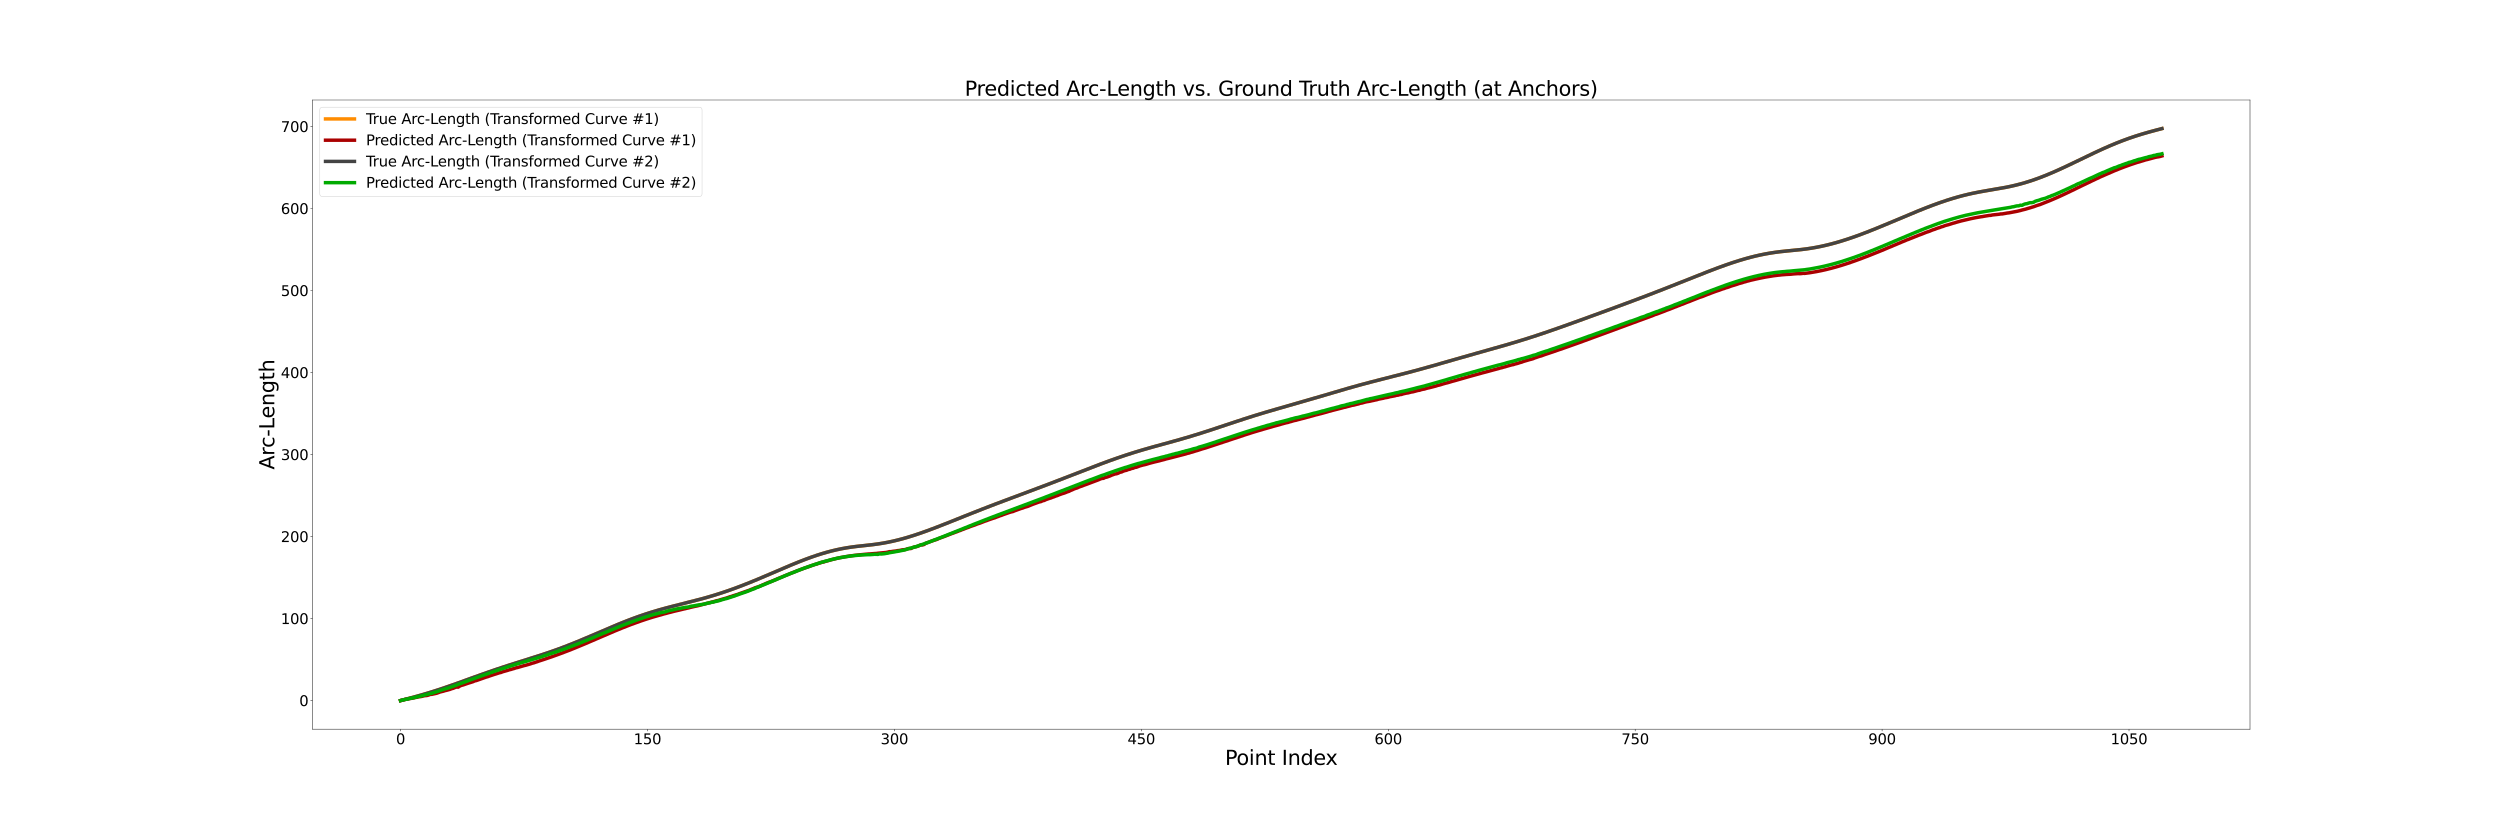 <?xml version="1.0" encoding="utf-8" standalone="no"?>
<!DOCTYPE svg PUBLIC "-//W3C//DTD SVG 1.1//EN"
  "http://www.w3.org/Graphics/SVG/1.1/DTD/svg11.dtd">
<svg xmlns:xlink="http://www.w3.org/1999/xlink" width="4320pt" height="1440pt" viewBox="0 0 4320 1440" xmlns="http://www.w3.org/2000/svg" version="1.1">
 <defs>
  <style type="text/css">*{stroke-linejoin: round; stroke-linecap: butt}</style>
 </defs>
 <g id="figure_1">
  <g id="patch_1">
   <path d="M 0 1440 
L 4320 1440 
L 4320 0 
L 0 0 
z
" style="fill: #ffffff"/>
  </g>
  <g id="axes_1">
   <g id="patch_2">
    <path d="M 540 1260 
L 3888 1260 
L 3888 172.8 
L 540 172.8 
z
" style="fill: #ffffff"/>
   </g>
   <g id="matplotlib.axis_1">
    <g id="xtick_1">
     <g id="line2d_1">
      <defs>
       <path id="mf2f45fb35a" d="M 0 0 
L 0 3.5 
" style="stroke: #000000; stroke-width: 0.8"/>
      </defs>
      <g>
       <use xlink:href="#mf2f45fb35a" x="692.182" y="1260" style="stroke: #000000; stroke-width: 0.8"/>
      </g>
     </g>
     <g id="text_1">
      <!-- 0 -->
      <g transform="translate(684.229 1285.996)scale(0.25 -0.25)">
       <defs>
        <path id="DejaVuSans-30" d="M 2034 4250 
Q 1547 4250 1301 3770 
Q 1056 3291 1056 2328 
Q 1056 1369 1301 889 
Q 1547 409 2034 409 
Q 2525 409 2770 889 
Q 3016 1369 3016 2328 
Q 3016 3291 2770 3770 
Q 2525 4250 2034 4250 
z
M 2034 4750 
Q 2819 4750 3233 4129 
Q 3647 3509 3647 2328 
Q 3647 1150 3233 529 
Q 2819 -91 2034 -91 
Q 1250 -91 836 529 
Q 422 1150 422 2328 
Q 422 3509 836 4129 
Q 1250 4750 2034 4750 
z
" transform="scale(0.016)"/>
       </defs>
       <use xlink:href="#DejaVuSans-30"/>
      </g>
     </g>
    </g>
    <g id="xtick_2">
     <g id="line2d_2">
      <g>
       <use xlink:href="#mf2f45fb35a" x="1118.86" y="1260" style="stroke: #000000; stroke-width: 0.8"/>
      </g>
     </g>
     <g id="text_2">
      <!-- 150 -->
      <g transform="translate(1095 1285.996)scale(0.25 -0.25)">
       <defs>
        <path id="DejaVuSans-31" d="M 794 531 
L 1825 531 
L 1825 4091 
L 703 3866 
L 703 4441 
L 1819 4666 
L 2450 4666 
L 2450 531 
L 3481 531 
L 3481 0 
L 794 0 
L 794 531 
z
" transform="scale(0.016)"/>
        <path id="DejaVuSans-35" d="M 691 4666 
L 3169 4666 
L 3169 4134 
L 1269 4134 
L 1269 2991 
Q 1406 3038 1543 3061 
Q 1681 3084 1819 3084 
Q 2600 3084 3056 2656 
Q 3513 2228 3513 1497 
Q 3513 744 3044 326 
Q 2575 -91 1722 -91 
Q 1428 -91 1123 -41 
Q 819 9 494 109 
L 494 744 
Q 775 591 1075 516 
Q 1375 441 1709 441 
Q 2250 441 2565 725 
Q 2881 1009 2881 1497 
Q 2881 1984 2565 2268 
Q 2250 2553 1709 2553 
Q 1456 2553 1204 2497 
Q 953 2441 691 2322 
L 691 4666 
z
" transform="scale(0.016)"/>
       </defs>
       <use xlink:href="#DejaVuSans-31"/>
       <use xlink:href="#DejaVuSans-35" x="63.623"/>
       <use xlink:href="#DejaVuSans-30" x="127.246"/>
      </g>
     </g>
    </g>
    <g id="xtick_3">
     <g id="line2d_3">
      <g>
       <use xlink:href="#mf2f45fb35a" x="1545.538" y="1260" style="stroke: #000000; stroke-width: 0.8"/>
      </g>
     </g>
     <g id="text_3">
      <!-- 300 -->
      <g transform="translate(1521.678 1285.996)scale(0.25 -0.25)">
       <defs>
        <path id="DejaVuSans-33" d="M 2597 2516 
Q 3050 2419 3304 2112 
Q 3559 1806 3559 1356 
Q 3559 666 3084 287 
Q 2609 -91 1734 -91 
Q 1441 -91 1130 -33 
Q 819 25 488 141 
L 488 750 
Q 750 597 1062 519 
Q 1375 441 1716 441 
Q 2309 441 2620 675 
Q 2931 909 2931 1356 
Q 2931 1769 2642 2001 
Q 2353 2234 1838 2234 
L 1294 2234 
L 1294 2753 
L 1863 2753 
Q 2328 2753 2575 2939 
Q 2822 3125 2822 3475 
Q 2822 3834 2567 4026 
Q 2313 4219 1838 4219 
Q 1578 4219 1281 4162 
Q 984 4106 628 3988 
L 628 4550 
Q 988 4650 1302 4700 
Q 1616 4750 1894 4750 
Q 2613 4750 3031 4423 
Q 3450 4097 3450 3541 
Q 3450 3153 3228 2886 
Q 3006 2619 2597 2516 
z
" transform="scale(0.016)"/>
       </defs>
       <use xlink:href="#DejaVuSans-33"/>
       <use xlink:href="#DejaVuSans-30" x="63.623"/>
       <use xlink:href="#DejaVuSans-30" x="127.246"/>
      </g>
     </g>
    </g>
    <g id="xtick_4">
     <g id="line2d_4">
      <g>
       <use xlink:href="#mf2f45fb35a" x="1972.216" y="1260" style="stroke: #000000; stroke-width: 0.8"/>
      </g>
     </g>
     <g id="text_4">
      <!-- 450 -->
      <g transform="translate(1948.356 1285.996)scale(0.25 -0.25)">
       <defs>
        <path id="DejaVuSans-34" d="M 2419 4116 
L 825 1625 
L 2419 1625 
L 2419 4116 
z
M 2253 4666 
L 3047 4666 
L 3047 1625 
L 3713 1625 
L 3713 1100 
L 3047 1100 
L 3047 0 
L 2419 0 
L 2419 1100 
L 313 1100 
L 313 1709 
L 2253 4666 
z
" transform="scale(0.016)"/>
       </defs>
       <use xlink:href="#DejaVuSans-34"/>
       <use xlink:href="#DejaVuSans-35" x="63.623"/>
       <use xlink:href="#DejaVuSans-30" x="127.246"/>
      </g>
     </g>
    </g>
    <g id="xtick_5">
     <g id="line2d_5">
      <g>
       <use xlink:href="#mf2f45fb35a" x="2398.894" y="1260" style="stroke: #000000; stroke-width: 0.8"/>
      </g>
     </g>
     <g id="text_5">
      <!-- 600 -->
      <g transform="translate(2375.034 1285.996)scale(0.25 -0.25)">
       <defs>
        <path id="DejaVuSans-36" d="M 2113 2584 
Q 1688 2584 1439 2293 
Q 1191 2003 1191 1497 
Q 1191 994 1439 701 
Q 1688 409 2113 409 
Q 2538 409 2786 701 
Q 3034 994 3034 1497 
Q 3034 2003 2786 2293 
Q 2538 2584 2113 2584 
z
M 3366 4563 
L 3366 3988 
Q 3128 4100 2886 4159 
Q 2644 4219 2406 4219 
Q 1781 4219 1451 3797 
Q 1122 3375 1075 2522 
Q 1259 2794 1537 2939 
Q 1816 3084 2150 3084 
Q 2853 3084 3261 2657 
Q 3669 2231 3669 1497 
Q 3669 778 3244 343 
Q 2819 -91 2113 -91 
Q 1303 -91 875 529 
Q 447 1150 447 2328 
Q 447 3434 972 4092 
Q 1497 4750 2381 4750 
Q 2619 4750 2861 4703 
Q 3103 4656 3366 4563 
z
" transform="scale(0.016)"/>
       </defs>
       <use xlink:href="#DejaVuSans-36"/>
       <use xlink:href="#DejaVuSans-30" x="63.623"/>
       <use xlink:href="#DejaVuSans-30" x="127.246"/>
      </g>
     </g>
    </g>
    <g id="xtick_6">
     <g id="line2d_6">
      <g>
       <use xlink:href="#mf2f45fb35a" x="2825.572" y="1260" style="stroke: #000000; stroke-width: 0.8"/>
      </g>
     </g>
     <g id="text_6">
      <!-- 750 -->
      <g transform="translate(2801.712 1285.996)scale(0.25 -0.25)">
       <defs>
        <path id="DejaVuSans-37" d="M 525 4666 
L 3525 4666 
L 3525 4397 
L 1831 0 
L 1172 0 
L 2766 4134 
L 525 4134 
L 525 4666 
z
" transform="scale(0.016)"/>
       </defs>
       <use xlink:href="#DejaVuSans-37"/>
       <use xlink:href="#DejaVuSans-35" x="63.623"/>
       <use xlink:href="#DejaVuSans-30" x="127.246"/>
      </g>
     </g>
    </g>
    <g id="xtick_7">
     <g id="line2d_7">
      <g>
       <use xlink:href="#mf2f45fb35a" x="3252.25" y="1260" style="stroke: #000000; stroke-width: 0.8"/>
      </g>
     </g>
     <g id="text_7">
      <!-- 900 -->
      <g transform="translate(3228.39 1285.996)scale(0.25 -0.25)">
       <defs>
        <path id="DejaVuSans-39" d="M 703 97 
L 703 672 
Q 941 559 1184 500 
Q 1428 441 1663 441 
Q 2288 441 2617 861 
Q 2947 1281 2994 2138 
Q 2813 1869 2534 1725 
Q 2256 1581 1919 1581 
Q 1219 1581 811 2004 
Q 403 2428 403 3163 
Q 403 3881 828 4315 
Q 1253 4750 1959 4750 
Q 2769 4750 3195 4129 
Q 3622 3509 3622 2328 
Q 3622 1225 3098 567 
Q 2575 -91 1691 -91 
Q 1453 -91 1209 -44 
Q 966 3 703 97 
z
M 1959 2075 
Q 2384 2075 2632 2365 
Q 2881 2656 2881 3163 
Q 2881 3666 2632 3958 
Q 2384 4250 1959 4250 
Q 1534 4250 1286 3958 
Q 1038 3666 1038 3163 
Q 1038 2656 1286 2365 
Q 1534 2075 1959 2075 
z
" transform="scale(0.016)"/>
       </defs>
       <use xlink:href="#DejaVuSans-39"/>
       <use xlink:href="#DejaVuSans-30" x="63.623"/>
       <use xlink:href="#DejaVuSans-30" x="127.246"/>
      </g>
     </g>
    </g>
    <g id="xtick_8">
     <g id="line2d_8">
      <g>
       <use xlink:href="#mf2f45fb35a" x="3678.928" y="1260" style="stroke: #000000; stroke-width: 0.8"/>
      </g>
     </g>
     <g id="text_8">
      <!-- 1050 -->
      <g transform="translate(3647.115 1285.996)scale(0.25 -0.25)">
       <use xlink:href="#DejaVuSans-31"/>
       <use xlink:href="#DejaVuSans-30" x="63.623"/>
       <use xlink:href="#DejaVuSans-35" x="127.246"/>
       <use xlink:href="#DejaVuSans-30" x="190.869"/>
      </g>
     </g>
    </g>
    <g id="text_9">
     <!-- Point Index -->
     <g transform="translate(2116.818 1321.79)scale(0.35 -0.35)">
      <defs>
       <path id="DejaVuSans-50" d="M 1259 4147 
L 1259 2394 
L 2053 2394 
Q 2494 2394 2734 2622 
Q 2975 2850 2975 3272 
Q 2975 3691 2734 3919 
Q 2494 4147 2053 4147 
L 1259 4147 
z
M 628 4666 
L 2053 4666 
Q 2838 4666 3239 4311 
Q 3641 3956 3641 3272 
Q 3641 2581 3239 2228 
Q 2838 1875 2053 1875 
L 1259 1875 
L 1259 0 
L 628 0 
L 628 4666 
z
" transform="scale(0.016)"/>
       <path id="DejaVuSans-6f" d="M 1959 3097 
Q 1497 3097 1228 2736 
Q 959 2375 959 1747 
Q 959 1119 1226 758 
Q 1494 397 1959 397 
Q 2419 397 2687 759 
Q 2956 1122 2956 1747 
Q 2956 2369 2687 2733 
Q 2419 3097 1959 3097 
z
M 1959 3584 
Q 2709 3584 3137 3096 
Q 3566 2609 3566 1747 
Q 3566 888 3137 398 
Q 2709 -91 1959 -91 
Q 1206 -91 779 398 
Q 353 888 353 1747 
Q 353 2609 779 3096 
Q 1206 3584 1959 3584 
z
" transform="scale(0.016)"/>
       <path id="DejaVuSans-69" d="M 603 3500 
L 1178 3500 
L 1178 0 
L 603 0 
L 603 3500 
z
M 603 4863 
L 1178 4863 
L 1178 4134 
L 603 4134 
L 603 4863 
z
" transform="scale(0.016)"/>
       <path id="DejaVuSans-6e" d="M 3513 2113 
L 3513 0 
L 2938 0 
L 2938 2094 
Q 2938 2591 2744 2837 
Q 2550 3084 2163 3084 
Q 1697 3084 1428 2787 
Q 1159 2491 1159 1978 
L 1159 0 
L 581 0 
L 581 3500 
L 1159 3500 
L 1159 2956 
Q 1366 3272 1645 3428 
Q 1925 3584 2291 3584 
Q 2894 3584 3203 3211 
Q 3513 2838 3513 2113 
z
" transform="scale(0.016)"/>
       <path id="DejaVuSans-74" d="M 1172 4494 
L 1172 3500 
L 2356 3500 
L 2356 3053 
L 1172 3053 
L 1172 1153 
Q 1172 725 1289 603 
Q 1406 481 1766 481 
L 2356 481 
L 2356 0 
L 1766 0 
Q 1100 0 847 248 
Q 594 497 594 1153 
L 594 3053 
L 172 3053 
L 172 3500 
L 594 3500 
L 594 4494 
L 1172 4494 
z
" transform="scale(0.016)"/>
       <path id="DejaVuSans-20" transform="scale(0.016)"/>
       <path id="DejaVuSans-49" d="M 628 4666 
L 1259 4666 
L 1259 0 
L 628 0 
L 628 4666 
z
" transform="scale(0.016)"/>
       <path id="DejaVuSans-64" d="M 2906 2969 
L 2906 4863 
L 3481 4863 
L 3481 0 
L 2906 0 
L 2906 525 
Q 2725 213 2448 61 
Q 2172 -91 1784 -91 
Q 1150 -91 751 415 
Q 353 922 353 1747 
Q 353 2572 751 3078 
Q 1150 3584 1784 3584 
Q 2172 3584 2448 3432 
Q 2725 3281 2906 2969 
z
M 947 1747 
Q 947 1113 1208 752 
Q 1469 391 1925 391 
Q 2381 391 2643 752 
Q 2906 1113 2906 1747 
Q 2906 2381 2643 2742 
Q 2381 3103 1925 3103 
Q 1469 3103 1208 2742 
Q 947 2381 947 1747 
z
" transform="scale(0.016)"/>
       <path id="DejaVuSans-65" d="M 3597 1894 
L 3597 1613 
L 953 1613 
Q 991 1019 1311 708 
Q 1631 397 2203 397 
Q 2534 397 2845 478 
Q 3156 559 3463 722 
L 3463 178 
Q 3153 47 2828 -22 
Q 2503 -91 2169 -91 
Q 1331 -91 842 396 
Q 353 884 353 1716 
Q 353 2575 817 3079 
Q 1281 3584 2069 3584 
Q 2775 3584 3186 3129 
Q 3597 2675 3597 1894 
z
M 3022 2063 
Q 3016 2534 2758 2815 
Q 2500 3097 2075 3097 
Q 1594 3097 1305 2825 
Q 1016 2553 972 2059 
L 3022 2063 
z
" transform="scale(0.016)"/>
       <path id="DejaVuSans-78" d="M 3513 3500 
L 2247 1797 
L 3578 0 
L 2900 0 
L 1881 1375 
L 863 0 
L 184 0 
L 1544 1831 
L 300 3500 
L 978 3500 
L 1906 2253 
L 2834 3500 
L 3513 3500 
z
" transform="scale(0.016)"/>
      </defs>
      <use xlink:href="#DejaVuSans-50"/>
      <use xlink:href="#DejaVuSans-6f" x="56.678"/>
      <use xlink:href="#DejaVuSans-69" x="117.859"/>
      <use xlink:href="#DejaVuSans-6e" x="145.643"/>
      <use xlink:href="#DejaVuSans-74" x="209.021"/>
      <use xlink:href="#DejaVuSans-20" x="248.23"/>
      <use xlink:href="#DejaVuSans-49" x="280.018"/>
      <use xlink:href="#DejaVuSans-6e" x="309.51"/>
      <use xlink:href="#DejaVuSans-64" x="372.889"/>
      <use xlink:href="#DejaVuSans-65" x="436.365"/>
      <use xlink:href="#DejaVuSans-78" x="496.139"/>
     </g>
    </g>
   </g>
   <g id="matplotlib.axis_2">
    <g id="ytick_1">
     <g id="line2d_9">
      <defs>
       <path id="meeb222bfcf" d="M 0 0 
L -3.5 0 
" style="stroke: #000000; stroke-width: 0.8"/>
      </defs>
      <g>
       <use xlink:href="#meeb222bfcf" x="540" y="1210.582" style="stroke: #000000; stroke-width: 0.8"/>
      </g>
     </g>
     <g id="text_10">
      <!-- 0 -->
      <g transform="translate(517.094 1220.08)scale(0.25 -0.25)">
       <use xlink:href="#DejaVuSans-30"/>
      </g>
     </g>
    </g>
    <g id="ytick_2">
     <g id="line2d_10">
      <g>
       <use xlink:href="#meeb222bfcf" x="540" y="1068.875" style="stroke: #000000; stroke-width: 0.8"/>
      </g>
     </g>
     <g id="text_11">
      <!-- 100 -->
      <g transform="translate(485.281 1078.373)scale(0.25 -0.25)">
       <use xlink:href="#DejaVuSans-31"/>
       <use xlink:href="#DejaVuSans-30" x="63.623"/>
       <use xlink:href="#DejaVuSans-30" x="127.246"/>
      </g>
     </g>
    </g>
    <g id="ytick_3">
     <g id="line2d_11">
      <g>
       <use xlink:href="#meeb222bfcf" x="540" y="927.168" style="stroke: #000000; stroke-width: 0.8"/>
      </g>
     </g>
     <g id="text_12">
      <!-- 200 -->
      <g transform="translate(485.281 936.667)scale(0.25 -0.25)">
       <defs>
        <path id="DejaVuSans-32" d="M 1228 531 
L 3431 531 
L 3431 0 
L 469 0 
L 469 531 
Q 828 903 1448 1529 
Q 2069 2156 2228 2338 
Q 2531 2678 2651 2914 
Q 2772 3150 2772 3378 
Q 2772 3750 2511 3984 
Q 2250 4219 1831 4219 
Q 1534 4219 1204 4116 
Q 875 4013 500 3803 
L 500 4441 
Q 881 4594 1212 4672 
Q 1544 4750 1819 4750 
Q 2544 4750 2975 4387 
Q 3406 4025 3406 3419 
Q 3406 3131 3298 2873 
Q 3191 2616 2906 2266 
Q 2828 2175 2409 1742 
Q 1991 1309 1228 531 
z
" transform="scale(0.016)"/>
       </defs>
       <use xlink:href="#DejaVuSans-32"/>
       <use xlink:href="#DejaVuSans-30" x="63.623"/>
       <use xlink:href="#DejaVuSans-30" x="127.246"/>
      </g>
     </g>
    </g>
    <g id="ytick_4">
     <g id="line2d_12">
      <g>
       <use xlink:href="#meeb222bfcf" x="540" y="785.462" style="stroke: #000000; stroke-width: 0.8"/>
      </g>
     </g>
     <g id="text_13">
      <!-- 300 -->
      <g transform="translate(485.281 794.96)scale(0.25 -0.25)">
       <use xlink:href="#DejaVuSans-33"/>
       <use xlink:href="#DejaVuSans-30" x="63.623"/>
       <use xlink:href="#DejaVuSans-30" x="127.246"/>
      </g>
     </g>
    </g>
    <g id="ytick_5">
     <g id="line2d_13">
      <g>
       <use xlink:href="#meeb222bfcf" x="540" y="643.755" style="stroke: #000000; stroke-width: 0.8"/>
      </g>
     </g>
     <g id="text_14">
      <!-- 400 -->
      <g transform="translate(485.281 653.253)scale(0.25 -0.25)">
       <use xlink:href="#DejaVuSans-34"/>
       <use xlink:href="#DejaVuSans-30" x="63.623"/>
       <use xlink:href="#DejaVuSans-30" x="127.246"/>
      </g>
     </g>
    </g>
    <g id="ytick_6">
     <g id="line2d_14">
      <g>
       <use xlink:href="#meeb222bfcf" x="540" y="502.048" style="stroke: #000000; stroke-width: 0.8"/>
      </g>
     </g>
     <g id="text_15">
      <!-- 500 -->
      <g transform="translate(485.281 511.547)scale(0.25 -0.25)">
       <use xlink:href="#DejaVuSans-35"/>
       <use xlink:href="#DejaVuSans-30" x="63.623"/>
       <use xlink:href="#DejaVuSans-30" x="127.246"/>
      </g>
     </g>
    </g>
    <g id="ytick_7">
     <g id="line2d_15">
      <g>
       <use xlink:href="#meeb222bfcf" x="540" y="360.342" style="stroke: #000000; stroke-width: 0.8"/>
      </g>
     </g>
     <g id="text_16">
      <!-- 600 -->
      <g transform="translate(485.281 369.84)scale(0.25 -0.25)">
       <use xlink:href="#DejaVuSans-36"/>
       <use xlink:href="#DejaVuSans-30" x="63.623"/>
       <use xlink:href="#DejaVuSans-30" x="127.246"/>
      </g>
     </g>
    </g>
    <g id="ytick_8">
     <g id="line2d_16">
      <g>
       <use xlink:href="#meeb222bfcf" x="540" y="218.635" style="stroke: #000000; stroke-width: 0.8"/>
      </g>
     </g>
     <g id="text_17">
      <!-- 700 -->
      <g transform="translate(485.281 228.133)scale(0.25 -0.25)">
       <use xlink:href="#DejaVuSans-37"/>
       <use xlink:href="#DejaVuSans-30" x="63.623"/>
       <use xlink:href="#DejaVuSans-30" x="127.246"/>
      </g>
     </g>
    </g>
    <g id="text_18">
     <!-- Arc-Length -->
     <g transform="translate(474.002 811.471)rotate(-90)scale(0.35 -0.35)">
      <defs>
       <path id="DejaVuSans-41" d="M 2188 4044 
L 1331 1722 
L 3047 1722 
L 2188 4044 
z
M 1831 4666 
L 2547 4666 
L 4325 0 
L 3669 0 
L 3244 1197 
L 1141 1197 
L 716 0 
L 50 0 
L 1831 4666 
z
" transform="scale(0.016)"/>
       <path id="DejaVuSans-72" d="M 2631 2963 
Q 2534 3019 2420 3045 
Q 2306 3072 2169 3072 
Q 1681 3072 1420 2755 
Q 1159 2438 1159 1844 
L 1159 0 
L 581 0 
L 581 3500 
L 1159 3500 
L 1159 2956 
Q 1341 3275 1631 3429 
Q 1922 3584 2338 3584 
Q 2397 3584 2469 3576 
Q 2541 3569 2628 3553 
L 2631 2963 
z
" transform="scale(0.016)"/>
       <path id="DejaVuSans-63" d="M 3122 3366 
L 3122 2828 
Q 2878 2963 2633 3030 
Q 2388 3097 2138 3097 
Q 1578 3097 1268 2742 
Q 959 2388 959 1747 
Q 959 1106 1268 751 
Q 1578 397 2138 397 
Q 2388 397 2633 464 
Q 2878 531 3122 666 
L 3122 134 
Q 2881 22 2623 -34 
Q 2366 -91 2075 -91 
Q 1284 -91 818 406 
Q 353 903 353 1747 
Q 353 2603 823 3093 
Q 1294 3584 2113 3584 
Q 2378 3584 2631 3529 
Q 2884 3475 3122 3366 
z
" transform="scale(0.016)"/>
       <path id="DejaVuSans-2d" d="M 313 2009 
L 1997 2009 
L 1997 1497 
L 313 1497 
L 313 2009 
z
" transform="scale(0.016)"/>
       <path id="DejaVuSans-4c" d="M 628 4666 
L 1259 4666 
L 1259 531 
L 3531 531 
L 3531 0 
L 628 0 
L 628 4666 
z
" transform="scale(0.016)"/>
       <path id="DejaVuSans-67" d="M 2906 1791 
Q 2906 2416 2648 2759 
Q 2391 3103 1925 3103 
Q 1463 3103 1205 2759 
Q 947 2416 947 1791 
Q 947 1169 1205 825 
Q 1463 481 1925 481 
Q 2391 481 2648 825 
Q 2906 1169 2906 1791 
z
M 3481 434 
Q 3481 -459 3084 -895 
Q 2688 -1331 1869 -1331 
Q 1566 -1331 1297 -1286 
Q 1028 -1241 775 -1147 
L 775 -588 
Q 1028 -725 1275 -790 
Q 1522 -856 1778 -856 
Q 2344 -856 2625 -561 
Q 2906 -266 2906 331 
L 2906 616 
Q 2728 306 2450 153 
Q 2172 0 1784 0 
Q 1141 0 747 490 
Q 353 981 353 1791 
Q 353 2603 747 3093 
Q 1141 3584 1784 3584 
Q 2172 3584 2450 3431 
Q 2728 3278 2906 2969 
L 2906 3500 
L 3481 3500 
L 3481 434 
z
" transform="scale(0.016)"/>
       <path id="DejaVuSans-68" d="M 3513 2113 
L 3513 0 
L 2938 0 
L 2938 2094 
Q 2938 2591 2744 2837 
Q 2550 3084 2163 3084 
Q 1697 3084 1428 2787 
Q 1159 2491 1159 1978 
L 1159 0 
L 581 0 
L 581 4863 
L 1159 4863 
L 1159 2956 
Q 1366 3272 1645 3428 
Q 1925 3584 2291 3584 
Q 2894 3584 3203 3211 
Q 3513 2838 3513 2113 
z
" transform="scale(0.016)"/>
      </defs>
      <use xlink:href="#DejaVuSans-41"/>
      <use xlink:href="#DejaVuSans-72" x="68.408"/>
      <use xlink:href="#DejaVuSans-63" x="107.271"/>
      <use xlink:href="#DejaVuSans-2d" x="162.252"/>
      <use xlink:href="#DejaVuSans-4c" x="198.336"/>
      <use xlink:href="#DejaVuSans-65" x="252.299"/>
      <use xlink:href="#DejaVuSans-6e" x="313.822"/>
      <use xlink:href="#DejaVuSans-67" x="377.201"/>
      <use xlink:href="#DejaVuSans-74" x="440.678"/>
      <use xlink:href="#DejaVuSans-68" x="479.887"/>
     </g>
    </g>
   </g>
   <g id="patch_3">
    <path d="M 540 1260 
L 540 172.8 
" style="fill: none; stroke: #000000; stroke-width: 0.8; stroke-linejoin: miter; stroke-linecap: square"/>
   </g>
   <g id="patch_4">
    <path d="M 3888 1260 
L 3888 172.8 
" style="fill: none; stroke: #000000; stroke-width: 0.8; stroke-linejoin: miter; stroke-linecap: square"/>
   </g>
   <g id="patch_5">
    <path d="M 540 1260 
L 3888 1260 
" style="fill: none; stroke: #000000; stroke-width: 0.8; stroke-linejoin: miter; stroke-linecap: square"/>
   </g>
   <g id="patch_6">
    <path d="M 540 172.8 
L 3888 172.8 
" style="fill: none; stroke: #000000; stroke-width: 0.8; stroke-linejoin: miter; stroke-linecap: square"/>
   </g>
   <g id="text_19">
    <!-- Predicted Arc-Length vs. Ground Truth Arc-Length (at Anchors) -->
    <g transform="translate(1667.007 165.521)scale(0.35 -0.35)">
     <defs>
      <path id="DejaVuSans-76" d="M 191 3500 
L 800 3500 
L 1894 563 
L 2988 3500 
L 3597 3500 
L 2284 0 
L 1503 0 
L 191 3500 
z
" transform="scale(0.016)"/>
      <path id="DejaVuSans-73" d="M 2834 3397 
L 2834 2853 
Q 2591 2978 2328 3040 
Q 2066 3103 1784 3103 
Q 1356 3103 1142 2972 
Q 928 2841 928 2578 
Q 928 2378 1081 2264 
Q 1234 2150 1697 2047 
L 1894 2003 
Q 2506 1872 2764 1633 
Q 3022 1394 3022 966 
Q 3022 478 2636 193 
Q 2250 -91 1575 -91 
Q 1294 -91 989 -36 
Q 684 19 347 128 
L 347 722 
Q 666 556 975 473 
Q 1284 391 1588 391 
Q 1994 391 2212 530 
Q 2431 669 2431 922 
Q 2431 1156 2273 1281 
Q 2116 1406 1581 1522 
L 1381 1569 
Q 847 1681 609 1914 
Q 372 2147 372 2553 
Q 372 3047 722 3315 
Q 1072 3584 1716 3584 
Q 2034 3584 2315 3537 
Q 2597 3491 2834 3397 
z
" transform="scale(0.016)"/>
      <path id="DejaVuSans-2e" d="M 684 794 
L 1344 794 
L 1344 0 
L 684 0 
L 684 794 
z
" transform="scale(0.016)"/>
      <path id="DejaVuSans-47" d="M 3809 666 
L 3809 1919 
L 2778 1919 
L 2778 2438 
L 4434 2438 
L 4434 434 
Q 4069 175 3628 42 
Q 3188 -91 2688 -91 
Q 1594 -91 976 548 
Q 359 1188 359 2328 
Q 359 3472 976 4111 
Q 1594 4750 2688 4750 
Q 3144 4750 3555 4637 
Q 3966 4525 4313 4306 
L 4313 3634 
Q 3963 3931 3569 4081 
Q 3175 4231 2741 4231 
Q 1884 4231 1454 3753 
Q 1025 3275 1025 2328 
Q 1025 1384 1454 906 
Q 1884 428 2741 428 
Q 3075 428 3337 486 
Q 3600 544 3809 666 
z
" transform="scale(0.016)"/>
      <path id="DejaVuSans-75" d="M 544 1381 
L 544 3500 
L 1119 3500 
L 1119 1403 
Q 1119 906 1312 657 
Q 1506 409 1894 409 
Q 2359 409 2629 706 
Q 2900 1003 2900 1516 
L 2900 3500 
L 3475 3500 
L 3475 0 
L 2900 0 
L 2900 538 
Q 2691 219 2414 64 
Q 2138 -91 1772 -91 
Q 1169 -91 856 284 
Q 544 659 544 1381 
z
M 1991 3584 
L 1991 3584 
z
" transform="scale(0.016)"/>
      <path id="DejaVuSans-54" d="M -19 4666 
L 3928 4666 
L 3928 4134 
L 2272 4134 
L 2272 0 
L 1638 0 
L 1638 4134 
L -19 4134 
L -19 4666 
z
" transform="scale(0.016)"/>
      <path id="DejaVuSans-28" d="M 1984 4856 
Q 1566 4138 1362 3434 
Q 1159 2731 1159 2009 
Q 1159 1288 1364 580 
Q 1569 -128 1984 -844 
L 1484 -844 
Q 1016 -109 783 600 
Q 550 1309 550 2009 
Q 550 2706 781 3412 
Q 1013 4119 1484 4856 
L 1984 4856 
z
" transform="scale(0.016)"/>
      <path id="DejaVuSans-61" d="M 2194 1759 
Q 1497 1759 1228 1600 
Q 959 1441 959 1056 
Q 959 750 1161 570 
Q 1363 391 1709 391 
Q 2188 391 2477 730 
Q 2766 1069 2766 1631 
L 2766 1759 
L 2194 1759 
z
M 3341 1997 
L 3341 0 
L 2766 0 
L 2766 531 
Q 2569 213 2275 61 
Q 1981 -91 1556 -91 
Q 1019 -91 701 211 
Q 384 513 384 1019 
Q 384 1609 779 1909 
Q 1175 2209 1959 2209 
L 2766 2209 
L 2766 2266 
Q 2766 2663 2505 2880 
Q 2244 3097 1772 3097 
Q 1472 3097 1187 3025 
Q 903 2953 641 2809 
L 641 3341 
Q 956 3463 1253 3523 
Q 1550 3584 1831 3584 
Q 2591 3584 2966 3190 
Q 3341 2797 3341 1997 
z
" transform="scale(0.016)"/>
      <path id="DejaVuSans-29" d="M 513 4856 
L 1013 4856 
Q 1481 4119 1714 3412 
Q 1947 2706 1947 2009 
Q 1947 1309 1714 600 
Q 1481 -109 1013 -844 
L 513 -844 
Q 928 -128 1133 580 
Q 1338 1288 1338 2009 
Q 1338 2731 1133 3434 
Q 928 4138 513 4856 
z
" transform="scale(0.016)"/>
     </defs>
     <use xlink:href="#DejaVuSans-50"/>
     <use xlink:href="#DejaVuSans-72" x="58.553"/>
     <use xlink:href="#DejaVuSans-65" x="97.416"/>
     <use xlink:href="#DejaVuSans-64" x="158.939"/>
     <use xlink:href="#DejaVuSans-69" x="222.416"/>
     <use xlink:href="#DejaVuSans-63" x="250.199"/>
     <use xlink:href="#DejaVuSans-74" x="305.18"/>
     <use xlink:href="#DejaVuSans-65" x="344.389"/>
     <use xlink:href="#DejaVuSans-64" x="405.912"/>
     <use xlink:href="#DejaVuSans-20" x="469.389"/>
     <use xlink:href="#DejaVuSans-41" x="501.176"/>
     <use xlink:href="#DejaVuSans-72" x="569.584"/>
     <use xlink:href="#DejaVuSans-63" x="608.447"/>
     <use xlink:href="#DejaVuSans-2d" x="663.428"/>
     <use xlink:href="#DejaVuSans-4c" x="699.512"/>
     <use xlink:href="#DejaVuSans-65" x="753.475"/>
     <use xlink:href="#DejaVuSans-6e" x="814.998"/>
     <use xlink:href="#DejaVuSans-67" x="878.377"/>
     <use xlink:href="#DejaVuSans-74" x="941.854"/>
     <use xlink:href="#DejaVuSans-68" x="981.062"/>
     <use xlink:href="#DejaVuSans-20" x="1044.441"/>
     <use xlink:href="#DejaVuSans-76" x="1076.229"/>
     <use xlink:href="#DejaVuSans-73" x="1135.408"/>
     <use xlink:href="#DejaVuSans-2e" x="1187.508"/>
     <use xlink:href="#DejaVuSans-20" x="1219.295"/>
     <use xlink:href="#DejaVuSans-47" x="1251.082"/>
     <use xlink:href="#DejaVuSans-72" x="1328.572"/>
     <use xlink:href="#DejaVuSans-6f" x="1367.436"/>
     <use xlink:href="#DejaVuSans-75" x="1428.617"/>
     <use xlink:href="#DejaVuSans-6e" x="1491.996"/>
     <use xlink:href="#DejaVuSans-64" x="1555.375"/>
     <use xlink:href="#DejaVuSans-20" x="1618.852"/>
     <use xlink:href="#DejaVuSans-54" x="1650.639"/>
     <use xlink:href="#DejaVuSans-72" x="1696.973"/>
     <use xlink:href="#DejaVuSans-75" x="1738.086"/>
     <use xlink:href="#DejaVuSans-74" x="1801.465"/>
     <use xlink:href="#DejaVuSans-68" x="1840.674"/>
     <use xlink:href="#DejaVuSans-20" x="1904.053"/>
     <use xlink:href="#DejaVuSans-41" x="1935.84"/>
     <use xlink:href="#DejaVuSans-72" x="2004.248"/>
     <use xlink:href="#DejaVuSans-63" x="2043.111"/>
     <use xlink:href="#DejaVuSans-2d" x="2098.092"/>
     <use xlink:href="#DejaVuSans-4c" x="2134.176"/>
     <use xlink:href="#DejaVuSans-65" x="2188.139"/>
     <use xlink:href="#DejaVuSans-6e" x="2249.662"/>
     <use xlink:href="#DejaVuSans-67" x="2313.041"/>
     <use xlink:href="#DejaVuSans-74" x="2376.518"/>
     <use xlink:href="#DejaVuSans-68" x="2415.727"/>
     <use xlink:href="#DejaVuSans-20" x="2479.105"/>
     <use xlink:href="#DejaVuSans-28" x="2510.893"/>
     <use xlink:href="#DejaVuSans-61" x="2549.906"/>
     <use xlink:href="#DejaVuSans-74" x="2611.186"/>
     <use xlink:href="#DejaVuSans-20" x="2650.395"/>
     <use xlink:href="#DejaVuSans-41" x="2682.182"/>
     <use xlink:href="#DejaVuSans-6e" x="2750.59"/>
     <use xlink:href="#DejaVuSans-63" x="2813.969"/>
     <use xlink:href="#DejaVuSans-68" x="2868.949"/>
     <use xlink:href="#DejaVuSans-6f" x="2932.328"/>
     <use xlink:href="#DejaVuSans-72" x="2993.51"/>
     <use xlink:href="#DejaVuSans-73" x="3034.623"/>
     <use xlink:href="#DejaVuSans-29" x="3086.723"/>
    </g>
   </g>
   <g id="legend_1">
    <g id="patch_7">
     <path d="M 557.5 339.581 
L 1208.16 339.581 
Q 1213.16 339.581 1213.16 334.581 
L 1213.16 190.3 
Q 1213.16 185.3 1208.16 185.3 
L 557.5 185.3 
Q 552.5 185.3 552.5 190.3 
L 552.5 334.581 
Q 552.5 339.581 557.5 339.581 
z
" style="fill: #ffffff; opacity: 0.8; stroke: #cccccc; stroke-linejoin: miter"/>
    </g>
    <g id="line2d_17">
     <path d="M 562.5 205.546 
L 587.5 205.546 
L 612.5 205.546 
" style="fill: none; stroke: #ff8c00; stroke-width: 6; stroke-linecap: square"/>
    </g>
    <g id="text_20">
     <!-- True Arc-Length (Transformed Curve #1) -->
     <g transform="translate(632.5 214.296)scale(0.25 -0.25)">
      <defs>
       <path id="DejaVuSans-66" d="M 2375 4863 
L 2375 4384 
L 1825 4384 
Q 1516 4384 1395 4259 
Q 1275 4134 1275 3809 
L 1275 3500 
L 2222 3500 
L 2222 3053 
L 1275 3053 
L 1275 0 
L 697 0 
L 697 3053 
L 147 3053 
L 147 3500 
L 697 3500 
L 697 3744 
Q 697 4328 969 4595 
Q 1241 4863 1831 4863 
L 2375 4863 
z
" transform="scale(0.016)"/>
       <path id="DejaVuSans-6d" d="M 3328 2828 
Q 3544 3216 3844 3400 
Q 4144 3584 4550 3584 
Q 5097 3584 5394 3201 
Q 5691 2819 5691 2113 
L 5691 0 
L 5113 0 
L 5113 2094 
Q 5113 2597 4934 2840 
Q 4756 3084 4391 3084 
Q 3944 3084 3684 2787 
Q 3425 2491 3425 1978 
L 3425 0 
L 2847 0 
L 2847 2094 
Q 2847 2600 2669 2842 
Q 2491 3084 2119 3084 
Q 1678 3084 1418 2786 
Q 1159 2488 1159 1978 
L 1159 0 
L 581 0 
L 581 3500 
L 1159 3500 
L 1159 2956 
Q 1356 3278 1631 3431 
Q 1906 3584 2284 3584 
Q 2666 3584 2933 3390 
Q 3200 3197 3328 2828 
z
" transform="scale(0.016)"/>
       <path id="DejaVuSans-43" d="M 4122 4306 
L 4122 3641 
Q 3803 3938 3442 4084 
Q 3081 4231 2675 4231 
Q 1875 4231 1450 3742 
Q 1025 3253 1025 2328 
Q 1025 1406 1450 917 
Q 1875 428 2675 428 
Q 3081 428 3442 575 
Q 3803 722 4122 1019 
L 4122 359 
Q 3791 134 3420 21 
Q 3050 -91 2638 -91 
Q 1578 -91 968 557 
Q 359 1206 359 2328 
Q 359 3453 968 4101 
Q 1578 4750 2638 4750 
Q 3056 4750 3426 4639 
Q 3797 4528 4122 4306 
z
" transform="scale(0.016)"/>
       <path id="DejaVuSans-23" d="M 3272 2816 
L 2363 2816 
L 2100 1772 
L 3016 1772 
L 3272 2816 
z
M 2803 4594 
L 2478 3297 
L 3391 3297 
L 3719 4594 
L 4219 4594 
L 3897 3297 
L 4872 3297 
L 4872 2816 
L 3775 2816 
L 3519 1772 
L 4513 1772 
L 4513 1294 
L 3397 1294 
L 3072 0 
L 2572 0 
L 2894 1294 
L 1978 1294 
L 1656 0 
L 1153 0 
L 1478 1294 
L 494 1294 
L 494 1772 
L 1594 1772 
L 1856 2816 
L 850 2816 
L 850 3297 
L 1978 3297 
L 2297 4594 
L 2803 4594 
z
" transform="scale(0.016)"/>
      </defs>
      <use xlink:href="#DejaVuSans-54"/>
      <use xlink:href="#DejaVuSans-72" x="46.334"/>
      <use xlink:href="#DejaVuSans-75" x="87.447"/>
      <use xlink:href="#DejaVuSans-65" x="150.826"/>
      <use xlink:href="#DejaVuSans-20" x="212.35"/>
      <use xlink:href="#DejaVuSans-41" x="244.137"/>
      <use xlink:href="#DejaVuSans-72" x="312.545"/>
      <use xlink:href="#DejaVuSans-63" x="351.408"/>
      <use xlink:href="#DejaVuSans-2d" x="406.389"/>
      <use xlink:href="#DejaVuSans-4c" x="442.473"/>
      <use xlink:href="#DejaVuSans-65" x="496.436"/>
      <use xlink:href="#DejaVuSans-6e" x="557.959"/>
      <use xlink:href="#DejaVuSans-67" x="621.338"/>
      <use xlink:href="#DejaVuSans-74" x="684.814"/>
      <use xlink:href="#DejaVuSans-68" x="724.023"/>
      <use xlink:href="#DejaVuSans-20" x="787.402"/>
      <use xlink:href="#DejaVuSans-28" x="819.189"/>
      <use xlink:href="#DejaVuSans-54" x="858.203"/>
      <use xlink:href="#DejaVuSans-72" x="904.537"/>
      <use xlink:href="#DejaVuSans-61" x="945.65"/>
      <use xlink:href="#DejaVuSans-6e" x="1006.93"/>
      <use xlink:href="#DejaVuSans-73" x="1070.309"/>
      <use xlink:href="#DejaVuSans-66" x="1122.408"/>
      <use xlink:href="#DejaVuSans-6f" x="1157.613"/>
      <use xlink:href="#DejaVuSans-72" x="1218.795"/>
      <use xlink:href="#DejaVuSans-6d" x="1258.158"/>
      <use xlink:href="#DejaVuSans-65" x="1355.57"/>
      <use xlink:href="#DejaVuSans-64" x="1417.094"/>
      <use xlink:href="#DejaVuSans-20" x="1480.57"/>
      <use xlink:href="#DejaVuSans-43" x="1512.357"/>
      <use xlink:href="#DejaVuSans-75" x="1582.182"/>
      <use xlink:href="#DejaVuSans-72" x="1645.561"/>
      <use xlink:href="#DejaVuSans-76" x="1686.674"/>
      <use xlink:href="#DejaVuSans-65" x="1745.854"/>
      <use xlink:href="#DejaVuSans-20" x="1807.377"/>
      <use xlink:href="#DejaVuSans-23" x="1839.164"/>
      <use xlink:href="#DejaVuSans-31" x="1922.953"/>
      <use xlink:href="#DejaVuSans-29" x="1986.576"/>
     </g>
    </g>
    <g id="line2d_18">
     <path d="M 562.5 242.241 
L 587.5 242.241 
L 612.5 242.241 
" style="fill: none; stroke: #aa0000; stroke-width: 6; stroke-linecap: square"/>
    </g>
    <g id="text_21">
     <!-- Predicted Arc-Length (Transformed Curve #1) -->
     <g transform="translate(632.5 250.991)scale(0.25 -0.25)">
      <use xlink:href="#DejaVuSans-50"/>
      <use xlink:href="#DejaVuSans-72" x="58.553"/>
      <use xlink:href="#DejaVuSans-65" x="97.416"/>
      <use xlink:href="#DejaVuSans-64" x="158.939"/>
      <use xlink:href="#DejaVuSans-69" x="222.416"/>
      <use xlink:href="#DejaVuSans-63" x="250.199"/>
      <use xlink:href="#DejaVuSans-74" x="305.18"/>
      <use xlink:href="#DejaVuSans-65" x="344.389"/>
      <use xlink:href="#DejaVuSans-64" x="405.912"/>
      <use xlink:href="#DejaVuSans-20" x="469.389"/>
      <use xlink:href="#DejaVuSans-41" x="501.176"/>
      <use xlink:href="#DejaVuSans-72" x="569.584"/>
      <use xlink:href="#DejaVuSans-63" x="608.447"/>
      <use xlink:href="#DejaVuSans-2d" x="663.428"/>
      <use xlink:href="#DejaVuSans-4c" x="699.512"/>
      <use xlink:href="#DejaVuSans-65" x="753.475"/>
      <use xlink:href="#DejaVuSans-6e" x="814.998"/>
      <use xlink:href="#DejaVuSans-67" x="878.377"/>
      <use xlink:href="#DejaVuSans-74" x="941.854"/>
      <use xlink:href="#DejaVuSans-68" x="981.062"/>
      <use xlink:href="#DejaVuSans-20" x="1044.441"/>
      <use xlink:href="#DejaVuSans-28" x="1076.229"/>
      <use xlink:href="#DejaVuSans-54" x="1115.242"/>
      <use xlink:href="#DejaVuSans-72" x="1161.576"/>
      <use xlink:href="#DejaVuSans-61" x="1202.689"/>
      <use xlink:href="#DejaVuSans-6e" x="1263.969"/>
      <use xlink:href="#DejaVuSans-73" x="1327.348"/>
      <use xlink:href="#DejaVuSans-66" x="1379.447"/>
      <use xlink:href="#DejaVuSans-6f" x="1414.652"/>
      <use xlink:href="#DejaVuSans-72" x="1475.834"/>
      <use xlink:href="#DejaVuSans-6d" x="1515.197"/>
      <use xlink:href="#DejaVuSans-65" x="1612.609"/>
      <use xlink:href="#DejaVuSans-64" x="1674.133"/>
      <use xlink:href="#DejaVuSans-20" x="1737.609"/>
      <use xlink:href="#DejaVuSans-43" x="1769.396"/>
      <use xlink:href="#DejaVuSans-75" x="1839.221"/>
      <use xlink:href="#DejaVuSans-72" x="1902.6"/>
      <use xlink:href="#DejaVuSans-76" x="1943.713"/>
      <use xlink:href="#DejaVuSans-65" x="2002.893"/>
      <use xlink:href="#DejaVuSans-20" x="2064.416"/>
      <use xlink:href="#DejaVuSans-23" x="2096.203"/>
      <use xlink:href="#DejaVuSans-31" x="2179.992"/>
      <use xlink:href="#DejaVuSans-29" x="2243.615"/>
     </g>
    </g>
    <g id="line2d_19">
     <path d="M 562.5 278.937 
L 587.5 278.937 
L 612.5 278.937 
" style="fill: none; stroke: #444444; stroke-width: 6; stroke-linecap: square"/>
    </g>
    <g id="text_22">
     <!-- True Arc-Length (Transformed Curve #2) -->
     <g transform="translate(632.5 287.687)scale(0.25 -0.25)">
      <use xlink:href="#DejaVuSans-54"/>
      <use xlink:href="#DejaVuSans-72" x="46.334"/>
      <use xlink:href="#DejaVuSans-75" x="87.447"/>
      <use xlink:href="#DejaVuSans-65" x="150.826"/>
      <use xlink:href="#DejaVuSans-20" x="212.35"/>
      <use xlink:href="#DejaVuSans-41" x="244.137"/>
      <use xlink:href="#DejaVuSans-72" x="312.545"/>
      <use xlink:href="#DejaVuSans-63" x="351.408"/>
      <use xlink:href="#DejaVuSans-2d" x="406.389"/>
      <use xlink:href="#DejaVuSans-4c" x="442.473"/>
      <use xlink:href="#DejaVuSans-65" x="496.436"/>
      <use xlink:href="#DejaVuSans-6e" x="557.959"/>
      <use xlink:href="#DejaVuSans-67" x="621.338"/>
      <use xlink:href="#DejaVuSans-74" x="684.814"/>
      <use xlink:href="#DejaVuSans-68" x="724.023"/>
      <use xlink:href="#DejaVuSans-20" x="787.402"/>
      <use xlink:href="#DejaVuSans-28" x="819.189"/>
      <use xlink:href="#DejaVuSans-54" x="858.203"/>
      <use xlink:href="#DejaVuSans-72" x="904.537"/>
      <use xlink:href="#DejaVuSans-61" x="945.65"/>
      <use xlink:href="#DejaVuSans-6e" x="1006.93"/>
      <use xlink:href="#DejaVuSans-73" x="1070.309"/>
      <use xlink:href="#DejaVuSans-66" x="1122.408"/>
      <use xlink:href="#DejaVuSans-6f" x="1157.613"/>
      <use xlink:href="#DejaVuSans-72" x="1218.795"/>
      <use xlink:href="#DejaVuSans-6d" x="1258.158"/>
      <use xlink:href="#DejaVuSans-65" x="1355.57"/>
      <use xlink:href="#DejaVuSans-64" x="1417.094"/>
      <use xlink:href="#DejaVuSans-20" x="1480.57"/>
      <use xlink:href="#DejaVuSans-43" x="1512.357"/>
      <use xlink:href="#DejaVuSans-75" x="1582.182"/>
      <use xlink:href="#DejaVuSans-72" x="1645.561"/>
      <use xlink:href="#DejaVuSans-76" x="1686.674"/>
      <use xlink:href="#DejaVuSans-65" x="1745.854"/>
      <use xlink:href="#DejaVuSans-20" x="1807.377"/>
      <use xlink:href="#DejaVuSans-23" x="1839.164"/>
      <use xlink:href="#DejaVuSans-32" x="1922.953"/>
      <use xlink:href="#DejaVuSans-29" x="1986.576"/>
     </g>
    </g>
    <g id="line2d_20">
     <path d="M 562.5 315.632 
L 587.5 315.632 
L 612.5 315.632 
" style="fill: none; stroke: #00aa00; stroke-width: 6; stroke-linecap: square"/>
    </g>
    <g id="text_23">
     <!-- Predicted Arc-Length (Transformed Curve #2) -->
     <g transform="translate(632.5 324.382)scale(0.25 -0.25)">
      <use xlink:href="#DejaVuSans-50"/>
      <use xlink:href="#DejaVuSans-72" x="58.553"/>
      <use xlink:href="#DejaVuSans-65" x="97.416"/>
      <use xlink:href="#DejaVuSans-64" x="158.939"/>
      <use xlink:href="#DejaVuSans-69" x="222.416"/>
      <use xlink:href="#DejaVuSans-63" x="250.199"/>
      <use xlink:href="#DejaVuSans-74" x="305.18"/>
      <use xlink:href="#DejaVuSans-65" x="344.389"/>
      <use xlink:href="#DejaVuSans-64" x="405.912"/>
      <use xlink:href="#DejaVuSans-20" x="469.389"/>
      <use xlink:href="#DejaVuSans-41" x="501.176"/>
      <use xlink:href="#DejaVuSans-72" x="569.584"/>
      <use xlink:href="#DejaVuSans-63" x="608.447"/>
      <use xlink:href="#DejaVuSans-2d" x="663.428"/>
      <use xlink:href="#DejaVuSans-4c" x="699.512"/>
      <use xlink:href="#DejaVuSans-65" x="753.475"/>
      <use xlink:href="#DejaVuSans-6e" x="814.998"/>
      <use xlink:href="#DejaVuSans-67" x="878.377"/>
      <use xlink:href="#DejaVuSans-74" x="941.854"/>
      <use xlink:href="#DejaVuSans-68" x="981.062"/>
      <use xlink:href="#DejaVuSans-20" x="1044.441"/>
      <use xlink:href="#DejaVuSans-28" x="1076.229"/>
      <use xlink:href="#DejaVuSans-54" x="1115.242"/>
      <use xlink:href="#DejaVuSans-72" x="1161.576"/>
      <use xlink:href="#DejaVuSans-61" x="1202.689"/>
      <use xlink:href="#DejaVuSans-6e" x="1263.969"/>
      <use xlink:href="#DejaVuSans-73" x="1327.348"/>
      <use xlink:href="#DejaVuSans-66" x="1379.447"/>
      <use xlink:href="#DejaVuSans-6f" x="1414.652"/>
      <use xlink:href="#DejaVuSans-72" x="1475.834"/>
      <use xlink:href="#DejaVuSans-6d" x="1515.197"/>
      <use xlink:href="#DejaVuSans-65" x="1612.609"/>
      <use xlink:href="#DejaVuSans-64" x="1674.133"/>
      <use xlink:href="#DejaVuSans-20" x="1737.609"/>
      <use xlink:href="#DejaVuSans-43" x="1769.396"/>
      <use xlink:href="#DejaVuSans-75" x="1839.221"/>
      <use xlink:href="#DejaVuSans-72" x="1902.6"/>
      <use xlink:href="#DejaVuSans-76" x="1943.713"/>
      <use xlink:href="#DejaVuSans-65" x="2002.893"/>
      <use xlink:href="#DejaVuSans-20" x="2064.416"/>
      <use xlink:href="#DejaVuSans-23" x="2096.203"/>
      <use xlink:href="#DejaVuSans-32" x="2179.992"/>
      <use xlink:href="#DejaVuSans-29" x="2243.615"/>
     </g>
    </g>
   </g>
   <g id="line2d_21">
    <path d="M 692.182 1210.582 
L 714.938 1204.603 
L 729.161 1200.632 
L 743.383 1196.392 
L 757.606 1191.868 
L 771.828 1187.089 
L 788.895 1181.095 
L 820.185 1169.781 
L 842.941 1161.667 
L 860.008 1155.805 
L 877.076 1150.177 
L 896.987 1143.859 
L 933.966 1132.186 
L 948.189 1127.435 
L 962.411 1122.423 
L 973.789 1118.201 
L 988.012 1112.661 
L 1002.234 1106.86 
L 1019.302 1099.645 
L 1067.658 1079.011 
L 1081.881 1073.292 
L 1093.259 1068.94 
L 1104.637 1064.82 
L 1116.015 1060.949 
L 1127.393 1057.332 
L 1138.771 1053.96 
L 1150.15 1050.804 
L 1164.372 1047.092 
L 1212.729 1034.753 
L 1224.107 1031.555 
L 1235.485 1028.156 
L 1246.863 1024.539 
L 1258.241 1020.697 
L 1269.619 1016.633 
L 1280.997 1012.361 
L 1295.22 1006.757 
L 1309.443 1000.91 
L 1329.354 992.451 
L 1366.333 976.662 
L 1380.556 970.87 
L 1391.934 966.463 
L 1403.312 962.319 
L 1411.845 959.415 
L 1420.379 956.707 
L 1428.912 954.213 
L 1437.446 951.949 
L 1445.98 949.926 
L 1454.513 948.15 
L 1463.047 946.619 
L 1471.58 945.32 
L 1480.114 944.224 
L 1494.336 942.675 
L 1508.559 941.083 
L 1517.093 939.937 
L 1525.626 938.587 
L 1534.16 937.013 
L 1542.693 935.21 
L 1551.227 933.182 
L 1559.76 930.94 
L 1568.294 928.496 
L 1579.672 924.955 
L 1591.05 921.131 
L 1602.428 917.072 
L 1616.651 911.741 
L 1633.718 905.085 
L 1667.852 891.444 
L 1696.297 880.196 
L 1719.054 871.427 
L 1747.499 860.725 
L 1810.078 837.307 
L 1838.523 826.37 
L 1901.103 802.173 
L 1918.17 795.882 
L 1932.393 790.855 
L 1946.615 786.064 
L 1960.838 781.526 
L 1975.06 777.234 
L 1992.127 772.355 
L 2020.573 764.543 
L 2040.484 758.982 
L 2057.551 753.981 
L 2074.619 748.718 
L 2091.686 743.217 
L 2117.286 734.701 
L 2148.576 724.341 
L 2168.488 718.02 
L 2185.555 712.83 
L 2205.466 707.008 
L 2282.268 684.849 
L 2327.781 671.463 
L 2347.692 665.87 
L 2367.604 660.531 
L 2390.36 654.685 
L 2433.028 643.797 
L 2452.94 638.463 
L 2475.696 632.115 
L 2512.675 621.488 
L 2549.653 610.954 
L 2603.699 595.664 
L 2623.611 589.734 
L 2640.678 584.419 
L 2657.745 578.876 
L 2677.657 572.145 
L 2700.413 564.179 
L 2728.858 553.963 
L 2777.215 536.324 
L 2819.883 520.556 
L 2848.328 509.816 
L 2873.929 499.923 
L 2902.374 488.692 
L 2950.731 469.553 
L 2967.798 463.074 
L 2982.02 457.924 
L 2993.398 454.023 
L 3004.777 450.362 
L 3016.155 446.981 
L 3024.688 444.65 
L 3033.222 442.512 
L 3041.755 440.577 
L 3050.289 438.854 
L 3058.822 437.346 
L 3067.356 436.05 
L 3075.89 434.952 
L 3087.268 433.735 
L 3112.868 431.192 
L 3121.402 430.116 
L 3129.935 428.846 
L 3138.469 427.364 
L 3147.003 425.666 
L 3155.536 423.754 
L 3164.07 421.634 
L 3172.603 419.316 
L 3181.137 416.81 
L 3192.515 413.2 
L 3203.893 409.314 
L 3215.271 405.187 
L 3229.494 399.744 
L 3243.716 394.052 
L 3263.628 385.802 
L 3314.829 364.385 
L 3329.052 358.73 
L 3340.43 354.397 
L 3351.808 350.279 
L 3363.186 346.411 
L 3374.564 342.83 
L 3383.098 340.348 
L 3391.631 338.052 
L 3400.165 335.946 
L 3408.698 334.027 
L 3420.076 331.739 
L 3431.455 329.701 
L 3465.589 323.804 
L 3474.122 322.048 
L 3482.656 320.088 
L 3491.189 317.902 
L 3499.723 315.48 
L 3508.257 312.82 
L 3516.79 309.928 
L 3525.324 306.814 
L 3533.857 303.493 
L 3545.235 298.774 
L 3556.613 293.772 
L 3570.836 287.21 
L 3587.903 279.051 
L 3619.193 264.014 
L 3633.415 257.446 
L 3644.794 252.422 
L 3656.172 247.653 
L 3667.55 243.174 
L 3678.928 239.005 
L 3690.306 235.15 
L 3701.684 231.594 
L 3713.062 228.297 
L 3727.285 224.445 
L 3735.818 222.218 
L 3735.818 222.218 
" clip-path="url(#p8f45059aa0)" style="fill: none; stroke: #ff8c00; stroke-width: 6; stroke-linecap: square"/>
   </g>
   <g id="line2d_22">
    <path d="M 692.182 1210.582 
L 695.026 1209.969 
L 697.871 1209.099 
L 706.404 1207.455 
L 709.249 1206.947 
L 712.093 1206.567 
L 714.938 1206.038 
L 717.782 1205.265 
L 720.627 1204.856 
L 723.472 1204.069 
L 726.316 1203.835 
L 729.161 1203.316 
L 732.005 1202.478 
L 734.85 1202.045 
L 737.694 1201.827 
L 740.539 1201.049 
L 743.383 1199.919 
L 746.228 1199.769 
L 754.761 1197.892 
L 760.45 1195.74 
L 766.139 1194.36 
L 768.984 1193.436 
L 771.828 1192.792 
L 777.517 1191.242 
L 780.362 1190.1 
L 783.206 1189.35 
L 786.051 1188.102 
L 788.895 1187.137 
L 791.74 1187.426 
L 794.585 1185.511 
L 797.429 1184.259 
L 800.274 1183.587 
L 808.807 1180.63 
L 817.341 1177.977 
L 820.185 1176.626 
L 823.03 1176.035 
L 840.097 1170.007 
L 842.941 1169.246 
L 845.786 1168.155 
L 854.319 1165.307 
L 857.164 1164.467 
L 862.853 1162.581 
L 865.698 1161.989 
L 868.542 1160.808 
L 877.076 1158.445 
L 879.92 1157.439 
L 882.765 1156.8 
L 885.609 1155.894 
L 888.454 1155.151 
L 891.298 1154.086 
L 894.143 1153.515 
L 905.521 1150.215 
L 908.365 1149.565 
L 914.054 1147.892 
L 916.899 1147.066 
L 919.743 1146.016 
L 922.588 1145.36 
L 925.432 1144.319 
L 928.277 1143.447 
L 931.121 1142.347 
L 939.655 1139.601 
L 953.878 1134.756 
L 968.1 1129.603 
L 982.323 1124.196 
L 993.701 1119.65 
L 1010.768 1112.552 
L 1030.68 1104 
L 1061.969 1090.565 
L 1076.192 1084.733 
L 1090.415 1079.166 
L 1107.482 1073.03 
L 1116.015 1070.156 
L 1127.393 1066.557 
L 1147.305 1060.836 
L 1150.15 1060.169 
L 1155.839 1058.568 
L 1158.683 1057.936 
L 1164.372 1056.397 
L 1175.75 1053.75 
L 1181.439 1052.337 
L 1184.284 1051.766 
L 1187.128 1050.986 
L 1189.973 1050.461 
L 1192.817 1049.613 
L 1201.351 1047.676 
L 1204.195 1047.137 
L 1207.04 1046.478 
L 1212.729 1044.841 
L 1218.418 1043.519 
L 1221.263 1042.677 
L 1232.641 1039.79 
L 1235.485 1038.986 
L 1238.33 1038.056 
L 1241.174 1037.557 
L 1246.863 1035.754 
L 1249.708 1035.046 
L 1252.552 1034.139 
L 1255.397 1033.383 
L 1261.086 1031.351 
L 1263.93 1030.571 
L 1266.775 1029.558 
L 1275.308 1026.885 
L 1278.153 1025.743 
L 1295.22 1019.749 
L 1298.065 1018.452 
L 1300.909 1017.542 
L 1303.754 1016.111 
L 1306.598 1015.116 
L 1309.443 1014.345 
L 1315.132 1012.084 
L 1317.976 1010.733 
L 1320.821 1009.553 
L 1323.665 1008.194 
L 1329.354 1005.885 
L 1332.199 1004.979 
L 1340.732 1001.458 
L 1343.577 1000.083 
L 1366.333 990.78 
L 1374.867 987.47 
L 1377.711 986.206 
L 1391.934 981.023 
L 1406.156 976.109 
L 1409.001 975.07 
L 1411.845 974.541 
L 1414.69 973.198 
L 1417.534 972.656 
L 1420.379 971.436 
L 1423.223 971.132 
L 1426.068 970.145 
L 1437.446 966.968 
L 1445.98 964.884 
L 1451.669 963.679 
L 1460.202 962.112 
L 1468.736 960.739 
L 1477.269 959.594 
L 1485.803 958.724 
L 1494.336 957.873 
L 1500.025 957.373 
L 1502.87 957.229 
L 1511.404 956.488 
L 1514.248 956.391 
L 1517.093 955.973 
L 1531.315 954.629 
L 1534.16 954.038 
L 1537.004 953.252 
L 1539.849 953.235 
L 1542.693 952.721 
L 1548.382 952.082 
L 1551.227 951.469 
L 1554.071 951.229 
L 1559.76 950.038 
L 1562.605 949.846 
L 1565.449 949.41 
L 1568.294 948.264 
L 1571.138 947.68 
L 1573.983 947.976 
L 1576.828 946.355 
L 1579.672 945.256 
L 1582.517 944.849 
L 1585.361 944.078 
L 1588.206 942.89 
L 1591.05 941.572 
L 1593.895 941.703 
L 1596.739 940.895 
L 1599.584 938.795 
L 1613.806 933.601 
L 1616.651 932.838 
L 1619.495 931.866 
L 1622.34 930.457 
L 1628.029 928.319 
L 1630.873 927.383 
L 1645.096 921.841 
L 1647.941 920.903 
L 1650.785 919.702 
L 1653.63 918.802 
L 1656.474 917.517 
L 1659.319 916.667 
L 1662.163 915.365 
L 1665.008 914.455 
L 1667.852 913.202 
L 1670.697 912.127 
L 1673.541 911.229 
L 1676.386 909.938 
L 1684.919 906.999 
L 1687.764 905.784 
L 1690.608 904.781 
L 1693.453 903.904 
L 1701.986 900.535 
L 1704.831 899.652 
L 1707.675 898.504 
L 1716.209 895.556 
L 1719.054 894.731 
L 1721.898 893.553 
L 1724.743 892.55 
L 1727.587 891.375 
L 1730.432 890.53 
L 1733.276 889.353 
L 1744.654 885.365 
L 1747.499 884.555 
L 1750.343 883.937 
L 1753.188 882.695 
L 1764.566 878.575 
L 1767.41 877.823 
L 1770.255 876.645 
L 1775.944 875.001 
L 1784.477 871.458 
L 1795.856 867.333 
L 1798.7 866.79 
L 1801.545 865.362 
L 1804.389 864.794 
L 1807.234 863.356 
L 1812.923 861.354 
L 1815.767 860.539 
L 1818.612 859.331 
L 1821.456 858.417 
L 1824.301 857.168 
L 1827.145 856.331 
L 1829.99 855.053 
L 1835.679 852.996 
L 1838.523 852.185 
L 1841.368 851.146 
L 1844.212 849.903 
L 1847.057 849.068 
L 1849.901 847.538 
L 1852.746 846.451 
L 1855.59 845.06 
L 1858.435 843.964 
L 1861.28 843.186 
L 1864.124 841.786 
L 1866.969 840.719 
L 1869.813 839.798 
L 1872.658 838.608 
L 1878.347 836.575 
L 1886.88 833.329 
L 1898.258 829.061 
L 1901.103 827.771 
L 1903.947 826.723 
L 1906.792 826.58 
L 1909.636 825.03 
L 1912.481 824.485 
L 1918.17 822.414 
L 1921.014 821.058 
L 1926.703 819.033 
L 1929.548 818.607 
L 1932.393 817.627 
L 1935.237 816.064 
L 1938.082 815.588 
L 1940.926 814.16 
L 1943.771 813.23 
L 1946.615 812.653 
L 1949.46 811.389 
L 1952.304 810.85 
L 1955.149 809.572 
L 1957.993 809.101 
L 1960.838 807.786 
L 1963.682 807.386 
L 1969.371 805.163 
L 1975.06 803.566 
L 1977.905 802.985 
L 1980.749 802.252 
L 1986.438 800.487 
L 1994.972 798.245 
L 2003.506 796.237 
L 2006.35 795.39 
L 2012.039 794.004 
L 2014.884 793.069 
L 2020.573 791.736 
L 2043.329 785.831 
L 2049.018 784.343 
L 2051.862 783.363 
L 2054.707 782.813 
L 2057.551 781.764 
L 2060.396 781.11 
L 2066.085 779.242 
L 2068.929 778.481 
L 2077.463 775.67 
L 2083.152 774.067 
L 2114.442 763.712 
L 2151.421 751.406 
L 2165.643 746.875 
L 2182.71 741.763 
L 2196.933 737.761 
L 2199.777 736.851 
L 2211.155 733.808 
L 2214 732.877 
L 2222.534 730.547 
L 2225.378 730.02 
L 2228.223 729.044 
L 2231.067 728.37 
L 2233.912 727.444 
L 2236.756 726.692 
L 2239.601 726.156 
L 2242.445 725.302 
L 2245.29 724.623 
L 2248.134 723.799 
L 2253.823 722.412 
L 2259.512 720.802 
L 2262.357 720.129 
L 2265.201 719.243 
L 2268.046 718.548 
L 2273.735 716.869 
L 2276.579 716.252 
L 2279.424 715.453 
L 2282.268 714.815 
L 2290.802 712.447 
L 2293.647 711.656 
L 2296.491 710.72 
L 2299.336 710.123 
L 2302.18 709.239 
L 2319.247 704.891 
L 2322.092 704.035 
L 2324.936 703.537 
L 2327.781 702.666 
L 2333.47 701.262 
L 2336.314 700.364 
L 2339.159 700.021 
L 2344.848 698.514 
L 2347.692 697.932 
L 2350.537 696.796 
L 2353.381 696.446 
L 2359.071 694.776 
L 2361.915 694.147 
L 2364.76 693.745 
L 2367.604 693.209 
L 2370.449 692.51 
L 2373.293 691.954 
L 2376.138 691.254 
L 2378.982 690.763 
L 2381.827 689.812 
L 2390.36 688.138 
L 2393.205 687.311 
L 2396.049 686.931 
L 2398.894 686.331 
L 2401.738 685.547 
L 2410.272 683.967 
L 2413.116 683.063 
L 2415.961 682.801 
L 2418.805 681.889 
L 2421.65 681.62 
L 2424.494 680.619 
L 2430.184 679.309 
L 2433.028 678.952 
L 2438.717 677.431 
L 2441.562 677.053 
L 2450.095 674.729 
L 2452.94 674.364 
L 2455.784 673.351 
L 2458.629 672.672 
L 2461.473 672.246 
L 2464.318 671.299 
L 2467.162 670.536 
L 2470.007 669.954 
L 2481.385 666.998 
L 2484.229 666.003 
L 2487.074 665.41 
L 2489.918 664.615 
L 2492.763 663.664 
L 2498.452 662.045 
L 2501.297 661.402 
L 2506.986 659.714 
L 2509.83 658.833 
L 2512.675 658.128 
L 2535.431 651.618 
L 2541.12 650.014 
L 2552.498 646.864 
L 2558.187 645.31 
L 2561.031 644.474 
L 2566.72 643.015 
L 2580.943 639.132 
L 2589.477 636.885 
L 2592.321 635.967 
L 2595.166 635.393 
L 2598.01 634.467 
L 2600.855 633.817 
L 2603.699 632.886 
L 2612.233 630.5 
L 2615.077 630.02 
L 2617.922 629 
L 2620.766 628.352 
L 2623.611 627.533 
L 2626.455 626.524 
L 2629.3 625.827 
L 2632.144 624.669 
L 2643.523 621.323 
L 2646.367 620.631 
L 2649.212 619.794 
L 2652.056 618.516 
L 2654.901 617.62 
L 2657.745 616.562 
L 2660.59 615.646 
L 2663.434 614.942 
L 2669.123 612.801 
L 2677.657 609.96 
L 2703.257 601.163 
L 2708.946 599.147 
L 2728.858 592.062 
L 2814.194 560.663 
L 2856.862 544.924 
L 2859.706 543.63 
L 2862.551 542.844 
L 2876.773 537.467 
L 2879.618 536.234 
L 2885.307 534.225 
L 2888.151 533.021 
L 2890.996 531.962 
L 2893.84 530.754 
L 2896.685 529.777 
L 2899.529 528.488 
L 2902.374 527.533 
L 2905.218 526.271 
L 2908.063 525.326 
L 2913.752 522.959 
L 2916.596 521.851 
L 2919.441 520.88 
L 2922.285 519.66 
L 2933.664 515.173 
L 2936.508 514.056 
L 2942.197 512.189 
L 2950.731 508.73 
L 2953.575 507.775 
L 2956.42 506.57 
L 2964.953 503.393 
L 2970.642 501.516 
L 2976.331 499.367 
L 2979.176 498.6 
L 2982.02 497.436 
L 2984.865 496.69 
L 2987.709 495.721 
L 2990.554 494.611 
L 2993.398 493.652 
L 2996.243 492.866 
L 3001.932 491.063 
L 3004.777 490.015 
L 3010.466 488.53 
L 3013.31 487.472 
L 3016.155 486.814 
L 3018.999 485.853 
L 3021.844 485.238 
L 3024.688 484.354 
L 3030.377 483.086 
L 3033.222 482.394 
L 3041.755 480.578 
L 3050.289 478.842 
L 3064.511 476.543 
L 3073.045 475.477 
L 3075.89 475.224 
L 3078.734 474.855 
L 3084.423 474.442 
L 3087.268 474.203 
L 3092.957 473.952 
L 3095.801 473.718 
L 3098.646 473.371 
L 3107.179 472.785 
L 3110.024 472.937 
L 3112.868 472.7 
L 3115.713 472.335 
L 3118.557 472.401 
L 3127.091 471.315 
L 3138.469 469.409 
L 3147.003 467.709 
L 3155.536 465.795 
L 3164.07 463.673 
L 3172.603 461.348 
L 3181.137 458.837 
L 3189.67 456.135 
L 3198.204 453.263 
L 3203.893 451.291 
L 3215.271 447.154 
L 3223.805 443.878 
L 3226.649 442.856 
L 3249.405 433.732 
L 3257.939 430.179 
L 3263.628 427.729 
L 3269.317 425.465 
L 3272.161 424.152 
L 3275.006 423.046 
L 3280.695 420.585 
L 3283.54 419.468 
L 3286.384 418.163 
L 3292.073 415.908 
L 3294.918 414.564 
L 3297.762 413.654 
L 3300.607 412.418 
L 3306.296 410.227 
L 3309.14 409.029 
L 3311.985 407.968 
L 3314.829 406.733 
L 3320.518 404.649 
L 3329.052 401.239 
L 3331.896 400.375 
L 3334.741 399.357 
L 3337.585 398.096 
L 3340.43 397.018 
L 3343.274 396.164 
L 3346.119 394.984 
L 3348.963 394.002 
L 3351.808 393.183 
L 3354.653 392.009 
L 3357.497 391.278 
L 3360.342 390.109 
L 3363.186 389.195 
L 3366.031 388.538 
L 3371.72 386.783 
L 3374.564 385.809 
L 3377.409 385.132 
L 3380.253 384.191 
L 3388.787 381.817 
L 3405.854 377.802 
L 3414.387 376.062 
L 3420.076 375.091 
L 3422.921 374.595 
L 3425.766 374.219 
L 3428.61 373.664 
L 3437.144 372.273 
L 3439.988 372.126 
L 3442.833 371.446 
L 3454.211 370.252 
L 3457.055 369.733 
L 3459.9 369.647 
L 3465.589 368.649 
L 3468.433 368.118 
L 3471.278 367.824 
L 3485.5 365.118 
L 3491.189 363.756 
L 3494.034 362.924 
L 3499.723 361.536 
L 3505.412 359.81 
L 3508.257 359.022 
L 3511.101 358.078 
L 3513.946 357.281 
L 3519.635 355.172 
L 3525.324 353.415 
L 3531.013 351.126 
L 3542.391 346.592 
L 3553.769 341.709 
L 3559.458 339.159 
L 3567.992 335.198 
L 3585.059 327.033 
L 3590.748 324.205 
L 3616.348 311.873 
L 3630.571 305.189 
L 3653.327 295.284 
L 3661.861 291.861 
L 3670.394 288.571 
L 3681.772 284.423 
L 3693.15 280.631 
L 3704.528 277.303 
L 3707.373 276.328 
L 3710.218 275.714 
L 3724.44 271.874 
L 3727.285 271.315 
L 3730.129 270.918 
L 3732.974 270.295 
L 3735.818 269.462 
L 3735.818 269.462 
" clip-path="url(#p8f45059aa0)" style="fill: none; stroke: #aa0000; stroke-width: 6; stroke-linecap: square"/>
   </g>
   <g id="line2d_23">
    <path d="M 692.182 1210.582 
L 714.938 1204.603 
L 729.161 1200.632 
L 743.383 1196.392 
L 757.606 1191.868 
L 771.828 1187.089 
L 788.895 1181.095 
L 820.185 1169.781 
L 842.941 1161.667 
L 860.008 1155.805 
L 877.076 1150.177 
L 896.987 1143.859 
L 933.966 1132.186 
L 948.189 1127.435 
L 962.411 1122.423 
L 973.789 1118.201 
L 988.012 1112.661 
L 1002.234 1106.86 
L 1019.302 1099.645 
L 1067.658 1079.011 
L 1081.881 1073.292 
L 1093.259 1068.94 
L 1104.637 1064.82 
L 1116.015 1060.949 
L 1127.393 1057.332 
L 1138.771 1053.96 
L 1150.15 1050.804 
L 1164.372 1047.092 
L 1212.729 1034.753 
L 1224.107 1031.555 
L 1235.485 1028.156 
L 1246.863 1024.539 
L 1258.241 1020.697 
L 1269.619 1016.633 
L 1280.997 1012.361 
L 1295.22 1006.757 
L 1309.443 1000.91 
L 1329.354 992.451 
L 1366.333 976.662 
L 1380.556 970.87 
L 1391.934 966.463 
L 1403.312 962.319 
L 1411.845 959.415 
L 1420.379 956.707 
L 1428.912 954.213 
L 1437.446 951.949 
L 1445.98 949.926 
L 1454.513 948.15 
L 1463.047 946.619 
L 1471.58 945.32 
L 1480.114 944.224 
L 1494.336 942.675 
L 1508.559 941.083 
L 1517.093 939.937 
L 1525.626 938.587 
L 1534.16 937.013 
L 1542.693 935.21 
L 1551.227 933.182 
L 1559.76 930.94 
L 1568.294 928.496 
L 1579.672 924.955 
L 1591.05 921.131 
L 1602.428 917.072 
L 1616.651 911.741 
L 1633.718 905.085 
L 1667.852 891.444 
L 1696.297 880.196 
L 1719.054 871.427 
L 1747.499 860.725 
L 1810.078 837.307 
L 1838.523 826.37 
L 1901.103 802.173 
L 1918.17 795.882 
L 1932.393 790.855 
L 1946.615 786.064 
L 1960.838 781.526 
L 1975.06 777.234 
L 1992.127 772.355 
L 2020.573 764.543 
L 2040.484 758.982 
L 2057.551 753.981 
L 2074.619 748.718 
L 2091.686 743.217 
L 2117.286 734.701 
L 2148.576 724.341 
L 2168.488 718.02 
L 2185.555 712.83 
L 2205.466 707.008 
L 2282.268 684.849 
L 2327.781 671.463 
L 2347.692 665.87 
L 2367.604 660.531 
L 2390.36 654.685 
L 2433.028 643.797 
L 2452.94 638.463 
L 2475.696 632.115 
L 2512.675 621.488 
L 2549.653 610.954 
L 2603.699 595.664 
L 2623.611 589.734 
L 2640.678 584.419 
L 2657.745 578.876 
L 2677.657 572.145 
L 2700.413 564.179 
L 2728.858 553.963 
L 2777.215 536.324 
L 2819.883 520.556 
L 2848.328 509.816 
L 2873.929 499.923 
L 2902.374 488.692 
L 2950.731 469.553 
L 2967.798 463.074 
L 2982.02 457.924 
L 2993.398 454.023 
L 3004.777 450.362 
L 3016.155 446.981 
L 3024.688 444.65 
L 3033.222 442.512 
L 3041.755 440.577 
L 3050.289 438.854 
L 3058.822 437.346 
L 3067.356 436.05 
L 3075.89 434.952 
L 3087.268 433.735 
L 3112.868 431.192 
L 3121.402 430.116 
L 3129.935 428.846 
L 3138.469 427.364 
L 3147.003 425.666 
L 3155.536 423.754 
L 3164.07 421.634 
L 3172.603 419.316 
L 3181.137 416.81 
L 3192.515 413.2 
L 3203.893 409.314 
L 3215.271 405.187 
L 3229.494 399.744 
L 3243.716 394.052 
L 3263.628 385.802 
L 3314.829 364.385 
L 3329.052 358.73 
L 3340.43 354.397 
L 3351.808 350.279 
L 3363.186 346.411 
L 3374.564 342.83 
L 3383.098 340.348 
L 3391.631 338.052 
L 3400.165 335.946 
L 3408.698 334.027 
L 3420.076 331.739 
L 3431.455 329.701 
L 3465.589 323.804 
L 3474.122 322.048 
L 3482.656 320.088 
L 3491.189 317.902 
L 3499.723 315.48 
L 3508.257 312.82 
L 3516.79 309.928 
L 3525.324 306.814 
L 3533.857 303.493 
L 3545.235 298.774 
L 3556.613 293.772 
L 3570.836 287.21 
L 3587.903 279.051 
L 3619.193 264.014 
L 3633.415 257.446 
L 3644.794 252.422 
L 3656.172 247.653 
L 3667.55 243.174 
L 3678.928 239.005 
L 3690.306 235.15 
L 3701.684 231.594 
L 3713.062 228.297 
L 3727.285 224.445 
L 3735.818 222.218 
L 3735.818 222.218 
" clip-path="url(#p8f45059aa0)" style="fill: none; stroke: #444444; stroke-width: 6; stroke-linecap: square"/>
   </g>
   <g id="line2d_24">
    <path d="M 692.182 1210.582 
L 695.026 1209.75 
L 700.715 1208.536 
L 703.56 1208.125 
L 706.404 1207.346 
L 714.938 1205.587 
L 717.782 1204.945 
L 723.472 1203.505 
L 726.316 1202.99 
L 729.161 1202.196 
L 732.005 1201.617 
L 734.85 1200.606 
L 737.694 1200.141 
L 743.383 1198.412 
L 746.228 1198.057 
L 749.072 1196.814 
L 751.917 1196.162 
L 757.606 1194.411 
L 763.295 1192.243 
L 768.984 1190.412 
L 771.828 1189.727 
L 774.673 1188.815 
L 780.362 1186.797 
L 783.206 1185.864 
L 794.585 1181.511 
L 797.429 1180.551 
L 803.118 1178.419 
L 805.963 1177.409 
L 811.652 1175.254 
L 828.719 1169.086 
L 848.63 1162.052 
L 860.008 1158.174 
L 877.076 1152.513 
L 896.987 1146.296 
L 902.676 1144.673 
L 911.21 1142.215 
L 914.054 1141.148 
L 916.899 1140.562 
L 919.743 1139.528 
L 922.588 1138.818 
L 925.432 1137.899 
L 928.277 1137.135 
L 931.121 1136.055 
L 933.966 1135.448 
L 936.811 1134.593 
L 939.655 1133.292 
L 942.5 1132.612 
L 945.344 1131.72 
L 948.189 1130.57 
L 962.411 1126.047 
L 968.1 1123.839 
L 970.945 1123.006 
L 973.789 1121.909 
L 976.634 1121.131 
L 979.478 1119.805 
L 996.545 1113.408 
L 999.39 1112.34 
L 1005.079 1109.978 
L 1007.924 1108.858 
L 1010.768 1107.589 
L 1013.613 1106.598 
L 1016.457 1105.314 
L 1024.991 1101.81 
L 1030.68 1099.318 
L 1042.058 1094.418 
L 1044.902 1093.432 
L 1061.969 1086.271 
L 1076.192 1080.435 
L 1098.948 1071.809 
L 1110.326 1067.928 
L 1113.171 1066.887 
L 1121.704 1064.372 
L 1124.549 1063.262 
L 1127.393 1062.618 
L 1130.238 1061.496 
L 1133.082 1061.071 
L 1141.616 1058.735 
L 1147.305 1057.75 
L 1150.15 1057.123 
L 1152.994 1055.908 
L 1158.683 1054.637 
L 1161.528 1054.065 
L 1170.061 1052.09 
L 1172.906 1051.718 
L 1178.595 1050.498 
L 1181.439 1050.101 
L 1184.284 1049.395 
L 1187.128 1049.218 
L 1189.973 1048.778 
L 1192.817 1047.828 
L 1195.662 1047.284 
L 1198.506 1046.932 
L 1201.351 1046.447 
L 1204.195 1045.797 
L 1209.884 1044.892 
L 1212.729 1044.604 
L 1215.573 1044.129 
L 1218.418 1043.342 
L 1224.107 1042.039 
L 1226.952 1041.644 
L 1229.796 1040.634 
L 1232.641 1040.435 
L 1235.485 1039.531 
L 1238.33 1039.022 
L 1244.019 1037.566 
L 1246.863 1036.556 
L 1249.708 1035.77 
L 1252.552 1034.819 
L 1255.397 1034.339 
L 1266.775 1030.645 
L 1269.619 1029.791 
L 1272.464 1028.495 
L 1275.308 1027.662 
L 1278.153 1026.446 
L 1280.997 1025.588 
L 1283.842 1024.522 
L 1286.686 1023.685 
L 1292.376 1021.566 
L 1300.909 1018.139 
L 1303.754 1017.232 
L 1306.598 1015.688 
L 1309.443 1014.648 
L 1317.976 1011.047 
L 1320.821 1010.01 
L 1346.421 999.233 
L 1352.11 996.911 
L 1354.955 995.591 
L 1366.333 990.893 
L 1372.022 988.731 
L 1383.4 984.206 
L 1389.089 981.991 
L 1391.934 981.054 
L 1400.467 977.964 
L 1403.312 976.927 
L 1409.001 975.126 
L 1411.845 974.134 
L 1414.69 973.269 
L 1417.534 972.192 
L 1420.379 971.472 
L 1426.068 969.771 
L 1428.912 969.153 
L 1431.757 968.388 
L 1434.602 967.499 
L 1445.98 964.787 
L 1451.669 963.614 
L 1457.358 962.733 
L 1460.202 962.173 
L 1474.425 960.218 
L 1491.492 958.771 
L 1494.336 958.74 
L 1500.025 958.465 
L 1502.87 958.514 
L 1508.559 958.093 
L 1511.404 957.818 
L 1514.248 957.852 
L 1517.093 958.014 
L 1519.937 957.093 
L 1522.782 957.356 
L 1528.471 956.8 
L 1531.315 956.249 
L 1534.16 955.858 
L 1537.004 955.097 
L 1545.538 953.741 
L 1548.382 953.13 
L 1551.227 952.702 
L 1562.605 950.448 
L 1568.294 948.676 
L 1573.983 947.006 
L 1582.517 944.689 
L 1605.273 936.768 
L 1608.117 935.567 
L 1610.962 934.551 
L 1613.806 933.348 
L 1625.184 929.008 
L 1647.941 919.964 
L 1682.075 906.212 
L 1690.608 902.94 
L 1701.986 898.437 
L 1710.52 895.121 
L 1730.432 887.544 
L 1804.389 859.888 
L 1807.234 858.703 
L 1812.923 856.589 
L 1815.767 855.409 
L 1818.612 854.428 
L 1827.145 851.082 
L 1884.036 829.098 
L 1886.88 828.187 
L 1903.947 821.66 
L 1906.792 820.83 
L 1909.636 819.847 
L 1912.481 818.704 
L 1923.859 814.782 
L 1926.703 813.706 
L 1938.082 809.874 
L 1943.771 807.972 
L 1946.615 807.266 
L 1955.149 804.458 
L 1966.527 801.022 
L 1969.371 800.377 
L 1975.06 798.762 
L 1992.127 794.118 
L 2000.661 791.979 
L 2003.506 791.249 
L 2006.35 790.382 
L 2009.195 789.682 
L 2012.039 789.107 
L 2014.884 788.17 
L 2017.728 787.66 
L 2020.573 786.673 
L 2023.417 786.012 
L 2026.262 785.098 
L 2029.106 784.538 
L 2031.951 783.628 
L 2034.795 783.171 
L 2037.64 782.314 
L 2040.484 781.606 
L 2043.329 780.65 
L 2046.173 780.111 
L 2049.018 779.11 
L 2051.862 778.594 
L 2054.707 777.741 
L 2057.551 777.102 
L 2060.396 776.116 
L 2063.24 775.294 
L 2066.085 774.735 
L 2068.929 773.922 
L 2071.774 772.63 
L 2077.463 771.085 
L 2085.997 768.5 
L 2097.375 764.789 
L 2100.219 763.924 
L 2103.064 762.835 
L 2117.286 758.094 
L 2145.732 748.667 
L 2151.421 746.826 
L 2162.799 743.248 
L 2171.332 740.754 
L 2174.177 739.775 
L 2177.021 739.061 
L 2179.866 738.056 
L 2185.555 736.538 
L 2188.399 735.546 
L 2191.244 734.738 
L 2194.088 734.167 
L 2196.933 733.176 
L 2202.622 731.68 
L 2205.466 730.653 
L 2208.311 730.158 
L 2211.155 729.317 
L 2214 728.704 
L 2225.378 725.717 
L 2228.223 724.915 
L 2231.067 723.954 
L 2233.912 723.391 
L 2236.756 722.509 
L 2239.601 721.816 
L 2242.445 721.381 
L 2248.134 719.906 
L 2250.979 719.023 
L 2253.823 718.494 
L 2262.357 716.349 
L 2265.201 715.491 
L 2270.89 713.916 
L 2273.735 713.428 
L 2282.268 711.111 
L 2285.113 710.216 
L 2287.958 709.762 
L 2290.802 708.826 
L 2302.18 705.739 
L 2305.025 705.122 
L 2310.714 703.539 
L 2313.558 702.91 
L 2316.403 701.85 
L 2319.247 701.122 
L 2322.092 700.644 
L 2324.936 699.93 
L 2327.781 698.943 
L 2330.625 698.391 
L 2333.47 697.46 
L 2336.314 697.038 
L 2347.692 694.048 
L 2350.537 693.517 
L 2361.915 690.318 
L 2364.76 689.873 
L 2367.604 688.978 
L 2370.449 688.525 
L 2398.894 681.946 
L 2407.427 680.167 
L 2410.272 679.347 
L 2413.116 678.71 
L 2415.961 678.266 
L 2418.805 677.317 
L 2424.494 676.053 
L 2427.339 675.501 
L 2438.717 672.67 
L 2444.406 671.265 
L 2447.251 670.436 
L 2461.473 666.964 
L 2464.318 666.092 
L 2472.851 663.751 
L 2498.452 656.42 
L 2504.141 654.656 
L 2515.519 651.383 
L 2521.208 649.661 
L 2555.342 640.062 
L 2589.477 630.773 
L 2592.321 630.197 
L 2600.855 627.872 
L 2603.699 626.89 
L 2615.077 624.039 
L 2620.766 622.416 
L 2623.611 621.421 
L 2626.455 620.878 
L 2629.3 619.881 
L 2632.144 619.335 
L 2637.833 617.681 
L 2646.367 615.17 
L 2649.212 614.104 
L 2652.056 613.471 
L 2654.901 612.668 
L 2657.745 611.344 
L 2660.59 610.446 
L 2663.434 609.364 
L 2669.123 607.585 
L 2671.968 606.643 
L 2674.812 605.957 
L 2677.657 604.758 
L 2683.346 602.801 
L 2714.636 592.073 
L 2717.48 590.953 
L 2720.325 590.097 
L 2723.169 588.95 
L 2731.703 586.02 
L 2743.081 581.916 
L 2745.925 580.81 
L 2748.77 580.014 
L 2760.148 575.837 
L 2762.992 574.932 
L 2765.837 573.771 
L 2771.526 571.864 
L 2777.215 569.747 
L 2780.059 568.805 
L 2791.438 564.515 
L 2794.282 563.649 
L 2802.816 560.367 
L 2805.66 559.496 
L 2808.505 558.337 
L 2814.194 556.306 
L 2817.038 555.139 
L 2819.883 554.476 
L 2831.261 550.353 
L 2834.105 549.139 
L 2836.95 548.072 
L 2839.794 547.307 
L 2842.639 546.314 
L 2845.483 544.93 
L 2848.328 543.876 
L 2851.172 543.059 
L 2854.017 541.79 
L 2862.551 538.629 
L 2865.395 537.857 
L 2868.24 536.532 
L 2871.084 535.633 
L 2873.929 534.408 
L 2876.773 533.49 
L 2879.618 532.155 
L 2882.462 531.336 
L 2890.996 528.037 
L 2893.84 526.707 
L 2899.529 524.705 
L 2902.374 523.46 
L 2905.218 522.533 
L 2908.063 521.259 
L 2910.907 520.144 
L 2913.752 519.191 
L 2916.596 517.833 
L 2922.285 515.667 
L 2930.819 512.314 
L 2939.353 508.863 
L 2945.042 506.596 
L 2956.42 502.163 
L 2982.02 492.706 
L 2990.554 489.773 
L 3001.932 486.051 
L 3013.31 482.59 
L 3021.844 480.191 
L 3030.377 477.987 
L 3038.911 475.99 
L 3047.444 474.204 
L 3053.133 473.156 
L 3061.667 471.769 
L 3067.356 470.948 
L 3078.734 469.668 
L 3084.423 469.227 
L 3087.268 468.872 
L 3092.957 468.521 
L 3098.646 467.925 
L 3118.557 466.145 
L 3121.402 465.653 
L 3127.091 464.922 
L 3132.78 463.876 
L 3141.314 462.271 
L 3147.003 461.142 
L 3152.692 459.886 
L 3164.07 457.089 
L 3172.603 454.758 
L 3181.137 452.247 
L 3189.67 449.554 
L 3198.204 446.708 
L 3209.582 442.684 
L 3218.116 439.521 
L 3226.649 436.227 
L 3240.872 430.53 
L 3257.939 423.427 
L 3280.695 413.757 
L 3309.14 401.817 
L 3326.207 394.884 
L 3348.963 386.338 
L 3360.342 382.418 
L 3374.564 378.05 
L 3385.942 374.78 
L 3394.476 372.633 
L 3397.32 371.915 
L 3417.232 367.728 
L 3442.833 363.38 
L 3459.9 360.564 
L 3474.122 358.272 
L 3476.967 357.488 
L 3479.811 357.153 
L 3482.656 356.326 
L 3485.5 355.724 
L 3488.345 355.737 
L 3491.189 354.551 
L 3494.034 354.875 
L 3496.879 353.3 
L 3499.723 352.323 
L 3502.568 351.96 
L 3505.412 350.949 
L 3508.257 350.197 
L 3511.101 350.164 
L 3513.946 349.547 
L 3516.79 347.886 
L 3519.635 346.89 
L 3522.479 346.226 
L 3528.168 344.177 
L 3533.857 342.723 
L 3536.702 341.663 
L 3539.546 340.306 
L 3542.391 339.465 
L 3545.235 338.017 
L 3548.08 337.16 
L 3556.613 333.503 
L 3576.525 324.481 
L 3582.214 321.692 
L 3585.059 320.56 
L 3587.903 318.953 
L 3590.748 317.583 
L 3593.592 316.568 
L 3610.659 308.593 
L 3616.348 306.208 
L 3624.882 302.102 
L 3627.726 300.783 
L 3630.571 299.627 
L 3633.415 298.239 
L 3636.26 297.38 
L 3641.949 294.732 
L 3644.794 293.583 
L 3647.638 292.28 
L 3650.483 291.213 
L 3653.327 289.92 
L 3656.172 289.3 
L 3661.861 286.816 
L 3664.705 286.027 
L 3667.55 284.721 
L 3670.394 283.823 
L 3673.239 282.737 
L 3676.083 281.923 
L 3678.928 280.616 
L 3681.772 280.055 
L 3684.617 279.123 
L 3687.461 277.979 
L 3690.306 277.289 
L 3693.15 276.22 
L 3695.995 275.341 
L 3698.839 274.841 
L 3704.528 273.226 
L 3707.373 272.439 
L 3710.218 271.849 
L 3713.062 270.783 
L 3718.751 269.644 
L 3721.596 268.645 
L 3724.44 268.338 
L 3727.285 267.337 
L 3732.974 266.51 
L 3735.818 265.752 
L 3735.818 265.752 
" clip-path="url(#p8f45059aa0)" style="fill: none; stroke: #00aa00; stroke-width: 6; stroke-linecap: square"/>
   </g>
  </g>
 </g>
 <defs>
  <clipPath id="p8f45059aa0">
   <rect x="540" y="172.8" width="3348" height="1087.2"/>
  </clipPath>
 </defs>
</svg>
